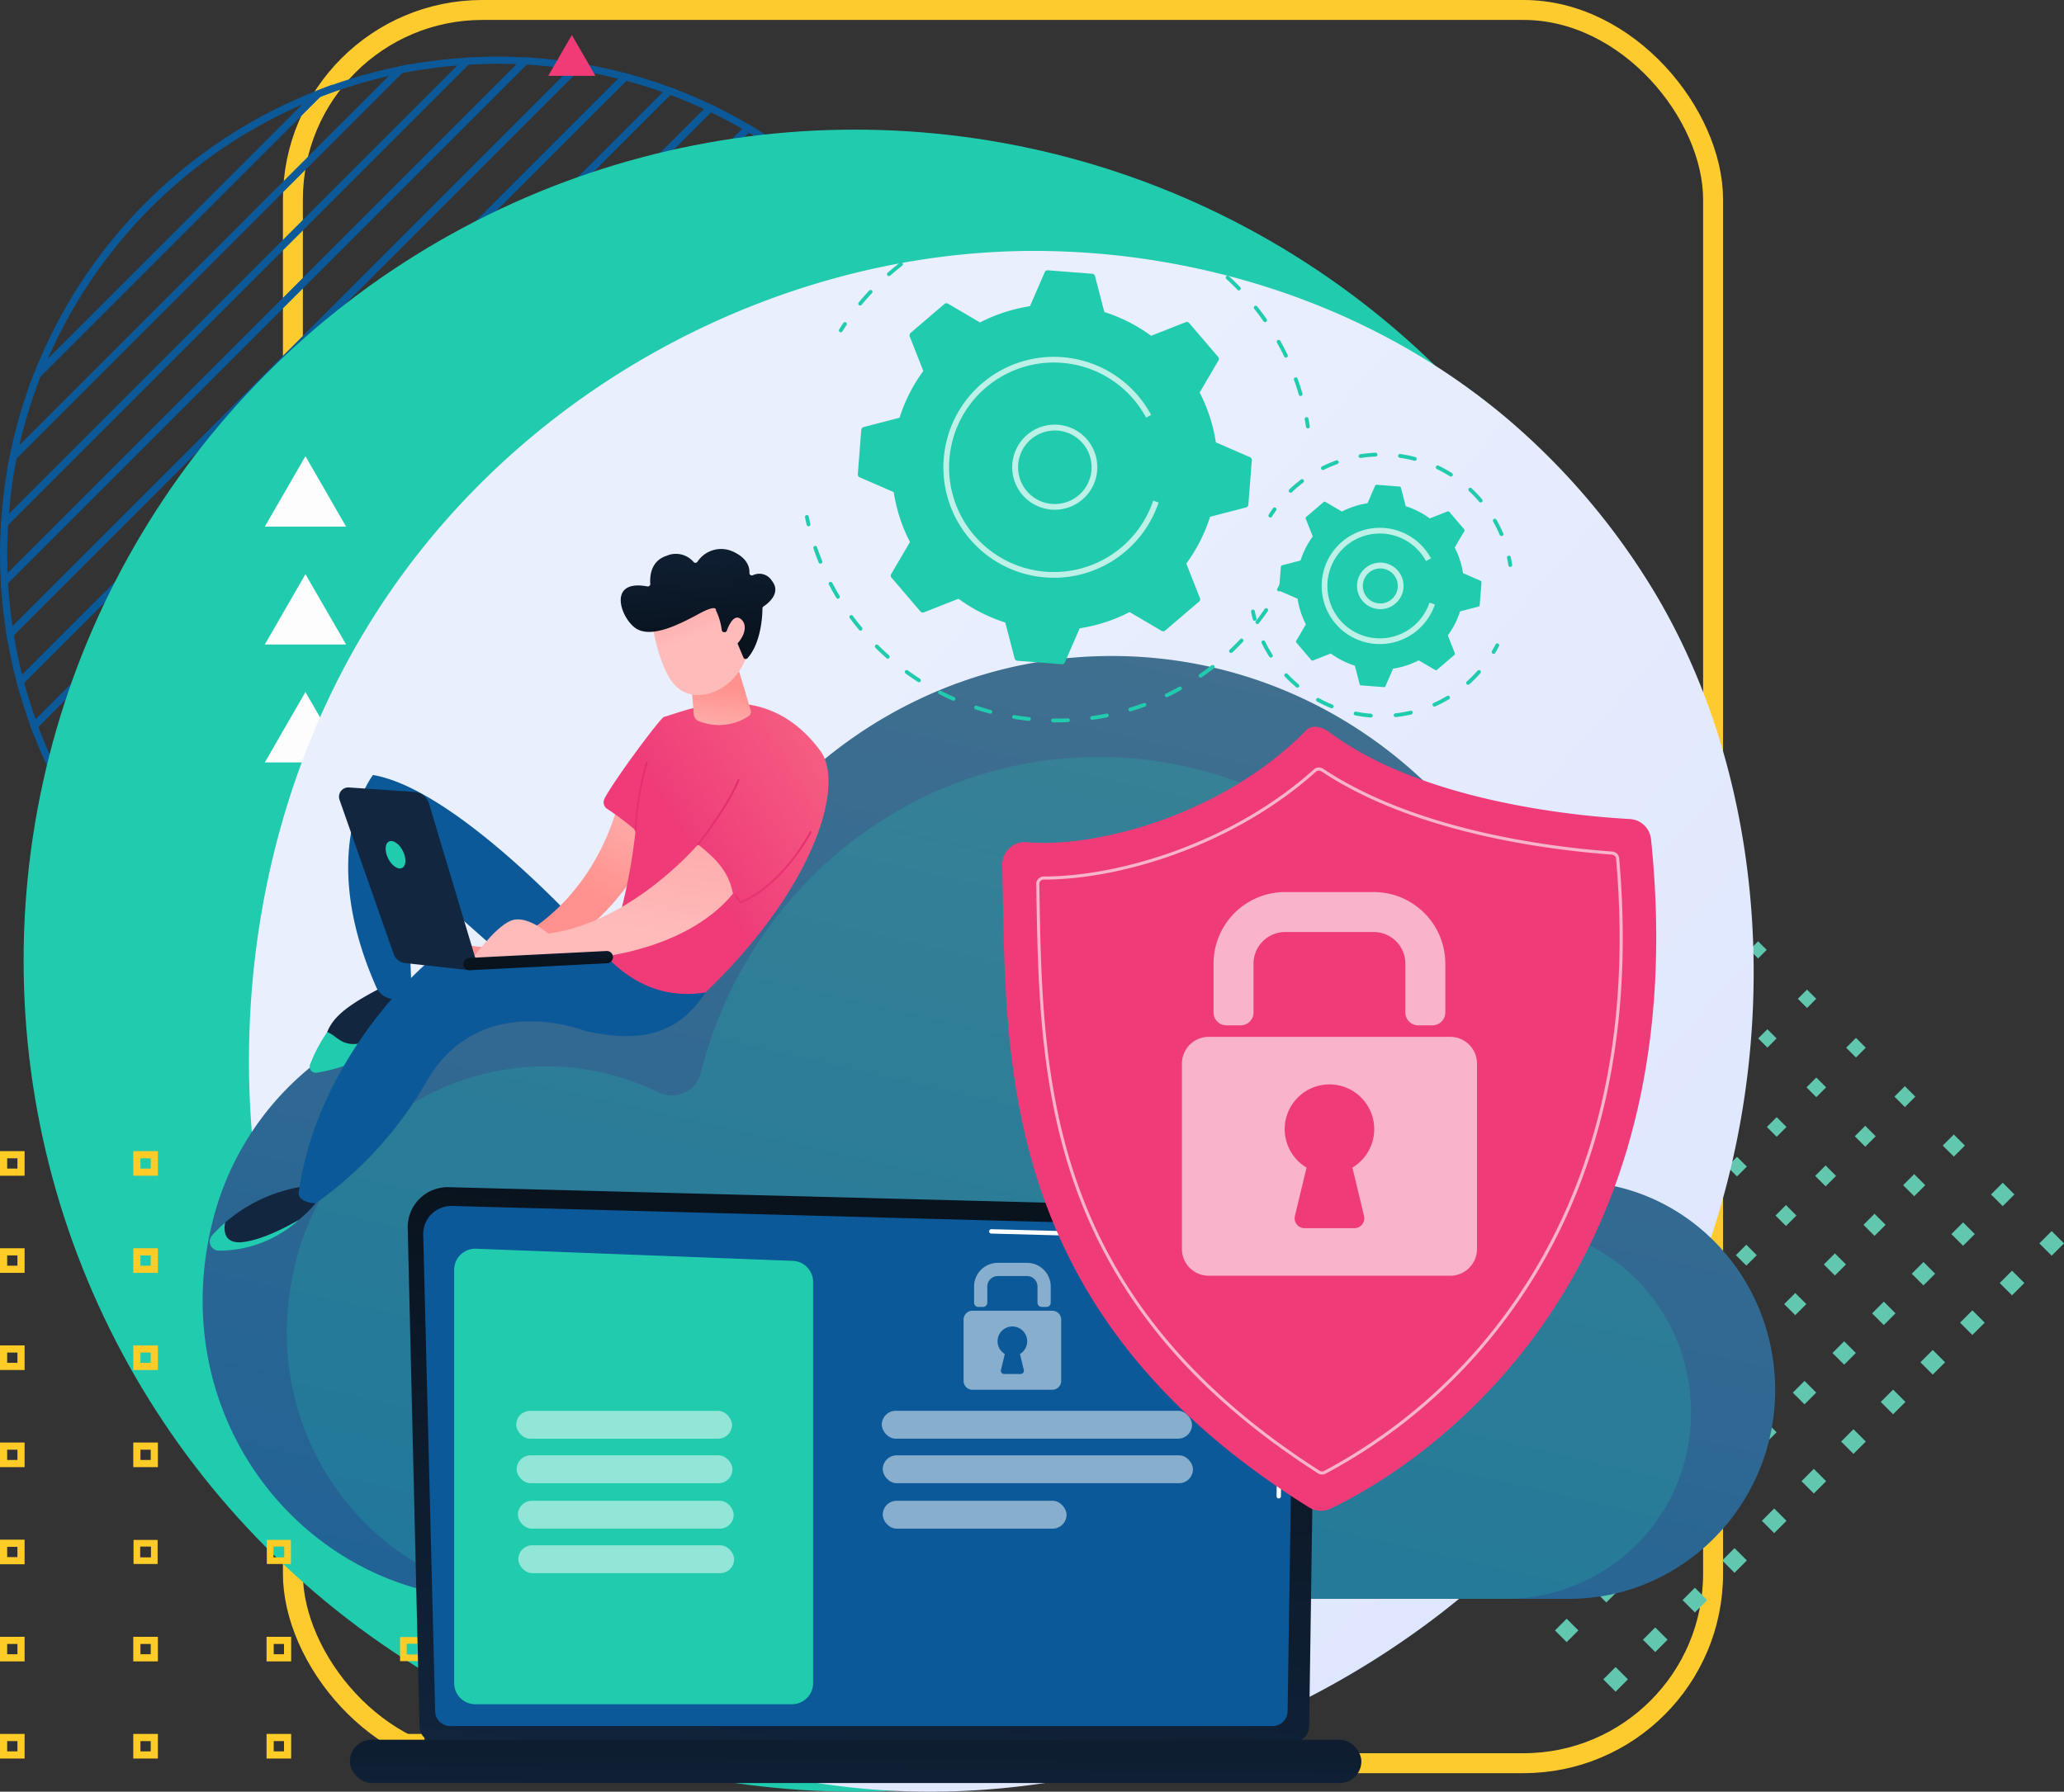 <svg xmlns="http://www.w3.org/2000/svg" xmlns:xlink="http://www.w3.org/1999/xlink" width="310.415" height="269.516" viewBox="0 0 310.415 269.516">
  <rect x="0" y="0" width="310.415" height="269.516" fill="#333333" stroke="none"/>
  <defs>
    <linearGradient id="linear-gradient" x1="1.089" y1="1.009" x2="0.334" y2="0.364" gradientUnits="objectBoundingBox">
      <stop offset="0" stop-color="#dae3fe"/>
      <stop offset="1" stop-color="#e9effd"/>
    </linearGradient>
    <linearGradient id="linear-gradient-2" x1="0.397" y1="-0.354" x2="-0.376" y2="1.649" gradientUnits="objectBoundingBox">
      <stop offset="0" stop-color="#47728e"/>
      <stop offset="1" stop-color="#0b5999"/>
    </linearGradient>
    <linearGradient id="linear-gradient-3" x1="-0.898" y1="0.932" x2="-0.675" y2="-0.163" gradientUnits="objectBoundingBox">
      <stop offset="0" stop-color="#12263f"/>
      <stop offset="1" stop-color="#09131e"/>
    </linearGradient>
    <linearGradient id="linear-gradient-4" x1="-0.284" y1="-1.658" x2="-1.176" y2="3.408" xlink:href="#linear-gradient-3"/>
    <linearGradient id="linear-gradient-5" x1="1.547" y1="-0.453" x2="1.146" y2="-0.125" gradientUnits="objectBoundingBox">
      <stop offset="0" stop-color="#ff928e"/>
      <stop offset="1" stop-color="#ef3c79"/>
    </linearGradient>
    <linearGradient id="linear-gradient-6" x1="5.381" y1="0.417" x2="6.04" y2="1.226" xlink:href="#linear-gradient-3"/>
    <linearGradient id="linear-gradient-7" x1="7.783" y1="0.26" x2="9.144" y2="1.995" xlink:href="#linear-gradient-3"/>
    <linearGradient id="linear-gradient-8" x1="1.61" y1="0.212" x2="1.158" y2="0.899" gradientUnits="objectBoundingBox">
      <stop offset="0" stop-color="#febbba"/>
      <stop offset="1" stop-color="#ff928e"/>
    </linearGradient>
    <linearGradient id="linear-gradient-9" x1="1.576" y1="-0.457" x2="0.358" y2="0.524" xlink:href="#linear-gradient-5"/>
    <linearGradient id="linear-gradient-10" x1="0.755" y1="0.791" x2="1.452" y2="-1.379" xlink:href="#linear-gradient-8"/>
    <linearGradient id="linear-gradient-11" x1="-2.192" y1="1.062" x2="-2.081" y2="0.1" xlink:href="#linear-gradient-8"/>
    <linearGradient id="linear-gradient-12" x1="-0.618" y1="0.82" x2="-0.929" y2="-0.114" xlink:href="#linear-gradient-8"/>
    <linearGradient id="linear-gradient-13" x1="-0.349" y1="-0.467" x2="-0.172" y2="0.954" xlink:href="#linear-gradient-3"/>
    <linearGradient id="linear-gradient-14" x1="-8.072" y1="2.058" x2="-9.545" y2="-0.895" xlink:href="#linear-gradient-8"/>
    <linearGradient id="linear-gradient-15" x1="3.36" y1="0.5" x2="4.36" y2="0.5" xlink:href="#linear-gradient-3"/>
    <linearGradient id="linear-gradient-16" x1="2.391" y1="-0.604" x2="1.651" y2="0.973" xlink:href="#linear-gradient-3"/>
    <linearGradient id="linear-gradient-17" x1="2.382" y1="-4.979" x2="-0.903" y2="4.529" gradientUnits="objectBoundingBox">
      <stop offset="0" stop-color="#d61d64"/>
      <stop offset="1" stop-color="#ef3c79"/>
    </linearGradient>
    <linearGradient id="linear-gradient-18" x1="1.098" y1="-5.386" x2="0.088" y2="4.552" xlink:href="#linear-gradient-17"/>
    <linearGradient id="linear-gradient-19" x1="0.87" y1="-5.586" x2="0.313" y2="3.494" xlink:href="#linear-gradient-17"/>
  </defs>
  <g id="Grupo_911074" data-name="Grupo 911074" transform="translate(-3627.194 16868.715)">
    <g id="Grupo_911061" data-name="Grupo 911061" transform="translate(3377.821 -24101.227)">
      <g id="Grupo_880390" data-name="Grupo 880390" transform="translate(249.912 7232.511)">
        <g id="Rectángulo_293058" data-name="Rectángulo 293058" transform="translate(42.012 0)" fill="none" stroke="#fecb2f" stroke-width="3">
          <rect width="216.588" height="266.73" rx="30" stroke="none"/>
          <rect x="1.5" y="1.5" width="213.588" height="263.73" rx="28.5" fill="none"/>
        </g>
        <g id="Grupo_2" data-name="Grupo 2" transform="translate(0 9.051)">
          <path id="Trazado_1" data-name="Trazado 1" d="M39.663-75.2-45.679,10.143q.593,3.661,1.533,7.194l91-91Q43.326-74.6,39.663-75.2Z" transform="translate(46.651 76.171)" fill="none" stroke="#0b5999" stroke-miterlimit="10" stroke-width="1.078"/>
          <path id="Trazado_2" data-name="Trazado 2" d="M47.808-72.715l-91,91q.9,3.381,2.1,6.632L54.44-70.619Q51.194-71.819,47.808-72.715Z" transform="translate(45.7 75.22)" fill="none" stroke="#0b5999" stroke-miterlimit="10" stroke-width="1.078"/>
          <path id="Trazado_3" data-name="Trazado 3" d="M85.766-48.491-18.971,56.246c1.327,1.577,2.712,3.1,4.165,4.564L90.33-44.326C88.869-45.778,87.343-47.164,85.766-48.491Z" transform="translate(36.431 65.951)" fill="none" stroke="#0b5999" stroke-miterlimit="10" stroke-width="1.078"/>
          <path id="Trazado_4" data-name="Trazado 4" d="M78.482-54.647-25.128,48.963q1.8,2.543,3.8,4.928L83.41-50.847Q81.031-52.85,78.482-54.647Z" transform="translate(38.787 68.306)" fill="none" stroke="#0b5999" stroke-miterlimit="10" stroke-width="1.078"/>
          <path id="Trazado_5" data-name="Trazado 5" d="M63.483-65.12-35.6,33.963c.928,1.948,1.947,3.844,3.035,5.694L69.176-62.085C67.326-63.173,65.431-64.192,63.483-65.12Z" transform="translate(42.794 72.314)" fill="none" stroke="#0b5999" stroke-miterlimit="10" stroke-width="1.078"/>
          <path id="Trazado_6" data-name="Trazado 6" d="M71.058-60.2-30.684,41.538q1.6,2.727,3.43,5.3L76.356-56.773Q73.784-58.6,71.058-60.2Z" transform="translate(40.913 70.432)" fill="none" stroke="#0b5999" stroke-miterlimit="10" stroke-width="1.078"/>
          <path id="Trazado_7" data-name="Trazado 7" d="M55.74-69.319-39.8,26.22q1.16,3.138,2.592,6.136L61.876-66.727Q58.878-68.154,55.74-69.319Z" transform="translate(44.401 73.921)" fill="none" stroke="#0b5999" stroke-miterlimit="10" stroke-width="1.078"/>
          <path id="Trazado_8" data-name="Trazado 8" d="M-38.97-26.345,3.174-68.489A74.553,74.553,0,0,0-38.97-26.345Z" transform="translate(44.083 73.603)" fill="none" stroke="#0b5999" stroke-miterlimit="10" stroke-width="1.078"/>
          <path id="Trazado_9" data-name="Trazado 9" d="M.91-70.753-41.233-28.609a73.7,73.7,0,0,0-3.652,12.38L13.291-74.4A73.722,73.722,0,0,0,.91-70.753Z" transform="translate(46.347 75.867)" fill="none" stroke="#0b5999" stroke-miterlimit="10" stroke-width="1.078"/>
          <path id="Trazado_10" data-name="Trazado 10" d="M31.259-76.583-47.064,1.739a74.535,74.535,0,0,0,.855,7.874L39.133-75.729A74.556,74.556,0,0,0,31.259-76.583Z" transform="translate(47.181 76.7)" fill="none" stroke="#0b5999" stroke-miterlimit="10" stroke-width="1.078"/>
          <path id="Trazado_11" data-name="Trazado 11" d="M27.095-76.773c-1.574,0-3.132.065-4.682.162l-69.5,69.5c-.1,1.55-.162,3.108-.162,4.682,0,1.373.043,2.736.117,4.091L31.187-76.656C29.832-76.729,28.468-76.773,27.095-76.773Z" transform="translate(47.253 76.773)" fill="none" stroke="#0b5999" stroke-miterlimit="10" stroke-width="1.078"/>
          <path id="Trazado_12" data-name="Trazado 12" d="M12.485-75.211-45.691-17.035a74.38,74.38,0,0,0-1.3,10.029l69.5-69.5A74.48,74.48,0,0,0,12.485-75.211Z" transform="translate(47.153 76.673)" fill="none" stroke="#0b5999" stroke-miterlimit="10" stroke-width="1.078"/>
          <path id="Trazado_13" data-name="Trazado 13" d="M138.718,23.422,52.941,109.2a74.421,74.421,0,0,0,7.824.9l78.858-78.857A74.377,74.377,0,0,0,138.718,23.422Z" transform="translate(8.913 38.432)" fill="none" stroke="#0b5999" stroke-miterlimit="10" stroke-width="1.078"/>
          <path id="Trazado_14" data-name="Trazado 14" d="M144.633,40.766c0-1.571-.065-3.125-.161-4.671L65.614,114.952c1.546.1,3.1.161,4.671.161,1.345,0,2.68-.04,4.007-.111l70.231-70.23C144.593,43.446,144.633,42.11,144.633,40.766Z" transform="translate(4.063 33.583)" fill="none" stroke="#0b5999" stroke-miterlimit="10" stroke-width="1.078"/>
          <path id="Trazado_15" data-name="Trazado 15" d="M149.9,50.152l-70.231,70.23a74.385,74.385,0,0,0,9.944-1.216L148.686,60.1A74.5,74.5,0,0,0,149.9,50.152Z" transform="translate(-1.316 28.204)" fill="none" stroke="#0b5999" stroke-miterlimit="10" stroke-width="1.078"/>
          <path id="Trazado_16" data-name="Trazado 16" d="M154.85,66.26,95.779,125.331a73.75,73.75,0,0,0,12.11-3.382L151.468,78.37A73.887,73.887,0,0,0,154.85,66.26Z" transform="translate(-7.48 22.04)" fill="none" stroke="#0b5999" stroke-miterlimit="10" stroke-width="1.078"/>
          <path id="Trazado_17" data-name="Trazado 17" d="M158.975,85.877,115.4,129.455A74.558,74.558,0,0,0,158.975,85.877Z" transform="translate(-14.987 14.533)" fill="none" stroke="#0b5999" stroke-miterlimit="10" stroke-width="1.078"/>
          <path id="Trazado_18" data-name="Trazado 18" d="M132.708,11.837,41.357,103.188q3.51.959,7.151,1.577l85.777-85.776Q133.669,15.35,132.708,11.837Z" transform="translate(13.345 42.865)" fill="none" stroke="#0b5999" stroke-miterlimit="10" stroke-width="1.078"/>
          <path id="Trazado_19" data-name="Trazado 19" d="M106.78-26.455,3.065,77.26c1.705,1.224,3.458,2.383,5.267,3.461l101.91-101.91C109.163-23,108-24.75,106.78-26.455Z" transform="translate(27.998 57.518)" fill="none" stroke="#0b5999" stroke-miterlimit="10" stroke-width="1.078"/>
          <path id="Trazado_20" data-name="Trazado 20" d="M99.913-34.388-4.869,70.394q2.366,2.015,4.9,3.831L103.744-29.491Q101.928-32.021,99.913-34.388Z" transform="translate(31.034 60.554)" fill="none" stroke="#0b5999" stroke-miterlimit="10" stroke-width="1.078"/>
          <path id="Trazado_21" data-name="Trazado 21" d="M126.486,1.157,30.676,96.966Q33.9,98.185,37.27,99.1L128.62,7.75Q127.7,4.388,126.486,1.157Z" transform="translate(17.433 46.952)" fill="none" stroke="#0b5999" stroke-miterlimit="10" stroke-width="1.078"/>
          <path id="Trazado_22" data-name="Trazado 22" d="M92.911-41.745-12.225,63.391c1.451,1.461,2.973,2.851,4.541,4.187L97.1-37.2C95.762-38.772,94.372-40.293,92.911-41.745Z" transform="translate(33.849 63.369)" fill="none" stroke="#0b5999" stroke-miterlimit="10" stroke-width="1.078"/>
          <path id="Trazado_23" data-name="Trazado 23" d="M120.081-8.746,20.773,90.561c1.988.963,4.031,1.829,6.113,2.615L122.7-2.633C121.91-4.715,121.044-6.758,120.081-8.746Z" transform="translate(21.222 50.742)" fill="none" stroke="#0b5999" stroke-miterlimit="10" stroke-width="1.078"/>
          <path id="Trazado_24" data-name="Trazado 24" d="M113.507-17.923,11.6,83.986c1.84,1.1,3.726,2.125,5.665,3.063L116.57-12.258C115.631-14.2,114.6-16.083,113.507-17.923Z" transform="translate(24.733 54.253)" fill="none" stroke="#0b5999" stroke-miterlimit="10" stroke-width="1.078"/>
        </g>
        <ellipse id="Elipse_4759" data-name="Elipse 4759" cx="125.008" cy="125.008" rx="125.008" ry="125.008" transform="translate(3.012 19.5)" fill="#21cbae"/>
        <g id="Grupo_91" data-name="Grupo 91" transform="translate(160.68 105.278)">
          <g id="Grupo_68" data-name="Grupo 68" transform="translate(65.582 0)">
            <g id="Grupo_67" data-name="Grupo 67" transform="translate(0)">
              <rect id="Rectángulo_193" data-name="Rectángulo 193" width="2.623" height="2.623" transform="translate(79.905 81.76) rotate(-44.999)" fill="#61c8af"/>
              <rect id="Rectángulo_194" data-name="Rectángulo 194" width="2.489" height="2.489" transform="translate(72.641 74.401) rotate(-45)" fill="#61c8af"/>
              <rect id="Rectángulo_195" data-name="Rectángulo 195" width="2.355" height="2.355" transform="translate(65.377 67.043) rotate(-45)" fill="#61c8af"/>
              <rect id="Rectángulo_196" data-name="Rectángulo 196" width="2.222" height="2.222" transform="matrix(0.707, -0.707, 0.707, 0.707, 58.113, 59.684)" fill="#61c8af"/>
              <rect id="Rectángulo_197" data-name="Rectángulo 197" width="2.088" height="2.088" transform="translate(50.849 52.326) rotate(-45)" fill="#61c8af"/>
              <rect id="Rectángulo_198" data-name="Rectángulo 198" width="1.955" height="1.955" transform="matrix(0.707, -0.707, 0.707, 0.707, 43.585, 44.967)" fill="#61c8af"/>
              <rect id="Rectángulo_199" data-name="Rectángulo 199" width="1.821" height="1.821" transform="translate(36.321 37.608) rotate(-45)" fill="#61c8af"/>
              <rect id="Rectángulo_200" data-name="Rectángulo 200" width="1.688" height="1.688" transform="translate(29.057 30.25) rotate(-45.001)" fill="#61c8af"/>
              <rect id="Rectángulo_201" data-name="Rectángulo 201" width="1.554" height="1.554" transform="translate(21.792 22.891) rotate(-45)" fill="#61c8af"/>
              <rect id="Rectángulo_202" data-name="Rectángulo 202" width="1.421" height="1.421" transform="matrix(0.707, -0.707, 0.707, 0.707, 14.528, 15.533)" fill="#61c8af"/>
              <rect id="Rectángulo_203" data-name="Rectángulo 203" width="1.287" height="1.287" transform="translate(7.264 8.174) rotate(-45)" fill="#61c8af"/>
              <rect id="Rectángulo_204" data-name="Rectángulo 204" width="1.154" height="1.154" transform="matrix(0.707, -0.707, 0.707, 0.707, 0, 0.816)" fill="#61c8af"/>
            </g>
          </g>
          <g id="Grupo_70" data-name="Grupo 70" transform="translate(59.62 5.962)">
            <g id="Grupo_69" data-name="Grupo 69" transform="translate(0 0)">
              <rect id="Rectángulo_205" data-name="Rectángulo 205" width="2.623" height="2.623" transform="translate(79.905 81.76) rotate(-44.999)" fill="#61c8af"/>
              <rect id="Rectángulo_206" data-name="Rectángulo 206" width="2.489" height="2.489" transform="translate(72.641 74.401) rotate(-45)" fill="#61c8af"/>
              <rect id="Rectángulo_207" data-name="Rectángulo 207" width="2.355" height="2.355" transform="translate(65.377 67.043) rotate(-44.999)" fill="#61c8af"/>
              <rect id="Rectángulo_208" data-name="Rectángulo 208" width="2.222" height="2.222" transform="translate(58.113 59.684) rotate(-45)" fill="#61c8af"/>
              <rect id="Rectángulo_209" data-name="Rectángulo 209" width="2.088" height="2.088" transform="translate(50.849 52.326) rotate(-45)" fill="#61c8af"/>
              <rect id="Rectángulo_210" data-name="Rectángulo 210" width="1.955" height="1.955" transform="translate(43.585 44.967) rotate(-45)" fill="#61c8af"/>
              <rect id="Rectángulo_211" data-name="Rectángulo 211" width="1.821" height="1.821" transform="translate(36.321 37.609) rotate(-45)" fill="#61c8af"/>
              <rect id="Rectángulo_212" data-name="Rectángulo 212" width="1.688" height="1.688" transform="translate(29.057 30.25) rotate(-45)" fill="#61c8af"/>
              <rect id="Rectángulo_213" data-name="Rectángulo 213" width="1.554" height="1.554" transform="translate(21.792 22.891) rotate(-45)" fill="#61c8af"/>
              <rect id="Rectángulo_214" data-name="Rectángulo 214" width="1.421" height="1.421" transform="translate(14.528 15.533) rotate(-45)" fill="#61c8af"/>
              <rect id="Rectángulo_215" data-name="Rectángulo 215" width="1.287" height="1.287" transform="translate(7.264 8.174) rotate(-45)" fill="#61c8af"/>
              <rect id="Rectángulo_216" data-name="Rectángulo 216" width="1.154" height="1.154" transform="matrix(0.707, -0.707, 0.707, 0.707, 0, 0.816)" fill="#61c8af"/>
            </g>
          </g>
          <g id="Grupo_72" data-name="Grupo 72" transform="translate(53.658 11.924)">
            <g id="Grupo_71" data-name="Grupo 71" transform="translate(0 0)">
              <rect id="Rectángulo_217" data-name="Rectángulo 217" width="2.623" height="2.623" transform="translate(79.905 81.76) rotate(-44.999)" fill="#61c8af"/>
              <rect id="Rectángulo_218" data-name="Rectángulo 218" width="2.489" height="2.489" transform="translate(72.641 74.401) rotate(-44.999)" fill="#61c8af"/>
              <rect id="Rectángulo_219" data-name="Rectángulo 219" width="2.355" height="2.355" transform="translate(65.377 67.043) rotate(-44.999)" fill="#61c8af"/>
              <rect id="Rectángulo_220" data-name="Rectángulo 220" width="2.222" height="2.222" transform="matrix(0.707, -0.707, 0.707, 0.707, 58.113, 59.684)" fill="#61c8af"/>
              <rect id="Rectángulo_221" data-name="Rectángulo 221" width="2.088" height="2.088" transform="translate(50.849 52.326) rotate(-44.999)" fill="#61c8af"/>
              <rect id="Rectángulo_222" data-name="Rectángulo 222" width="1.955" height="1.955" transform="matrix(0.707, -0.707, 0.707, 0.707, 43.585, 44.967)" fill="#61c8af"/>
              <rect id="Rectángulo_223" data-name="Rectángulo 223" width="1.821" height="1.821" transform="matrix(0.707, -0.707, 0.707, 0.707, 36.321, 37.608)" fill="#61c8af"/>
              <rect id="Rectángulo_224" data-name="Rectángulo 224" width="1.688" height="1.688" transform="translate(29.057 30.25) rotate(-44.999)" fill="#61c8af"/>
              <rect id="Rectángulo_225" data-name="Rectángulo 225" width="1.554" height="1.554" transform="translate(21.792 22.891) rotate(-45)" fill="#61c8af"/>
              <rect id="Rectángulo_226" data-name="Rectángulo 226" width="1.421" height="1.421" transform="translate(14.528 15.533) rotate(-44.998)" fill="#61c8af"/>
              <rect id="Rectángulo_227" data-name="Rectángulo 227" width="1.287" height="1.287" transform="translate(7.264 8.174) rotate(-45)" fill="#61c8af"/>
              <rect id="Rectángulo_228" data-name="Rectángulo 228" width="1.154" height="1.154" transform="matrix(0.707, -0.707, 0.707, 0.707, 0, 0.816)" fill="#61c8af"/>
            </g>
          </g>
          <g id="Grupo_74" data-name="Grupo 74" transform="translate(47.696 17.886)">
            <g id="Grupo_73" data-name="Grupo 73" transform="translate(0 0)">
              <rect id="Rectángulo_229" data-name="Rectángulo 229" width="2.623" height="2.623" transform="translate(79.905 81.76) rotate(-45.001)" fill="#61c8af"/>
              <rect id="Rectángulo_230" data-name="Rectángulo 230" width="2.489" height="2.489" transform="translate(72.641 74.401) rotate(-45.001)" fill="#61c8af"/>
              <rect id="Rectángulo_231" data-name="Rectángulo 231" width="2.355" height="2.355" transform="translate(65.377 67.043) rotate(-45)" fill="#61c8af"/>
              <rect id="Rectángulo_232" data-name="Rectángulo 232" width="2.222" height="2.222" transform="matrix(0.707, -0.707, 0.707, 0.707, 58.113, 59.684)" fill="#61c8af"/>
              <rect id="Rectángulo_233" data-name="Rectángulo 233" width="2.088" height="2.088" transform="translate(50.849 52.326) rotate(-45)" fill="#61c8af"/>
              <rect id="Rectángulo_234" data-name="Rectángulo 234" width="1.955" height="1.955" transform="matrix(0.707, -0.707, 0.707, 0.707, 43.585, 44.967)" fill="#61c8af"/>
              <rect id="Rectángulo_235" data-name="Rectángulo 235" width="1.821" height="1.821" transform="translate(36.321 37.608) rotate(-45)" fill="#61c8af"/>
              <rect id="Rectángulo_236" data-name="Rectángulo 236" width="1.688" height="1.688" transform="translate(29.056 30.25) rotate(-45.001)" fill="#61c8af"/>
              <rect id="Rectángulo_237" data-name="Rectángulo 237" width="1.554" height="1.554" transform="translate(21.792 22.891) rotate(-45)" fill="#61c8af"/>
              <rect id="Rectángulo_238" data-name="Rectángulo 238" width="1.421" height="1.421" transform="translate(14.528 15.533) rotate(-45)" fill="#61c8af"/>
              <rect id="Rectángulo_239" data-name="Rectángulo 239" width="1.287" height="1.287" transform="translate(7.264 8.174) rotate(-45)" fill="#61c8af"/>
              <rect id="Rectángulo_240" data-name="Rectángulo 240" width="1.154" height="1.154" transform="translate(0 0.816) rotate(-44.998)" fill="#61c8af"/>
            </g>
          </g>
          <g id="Grupo_76" data-name="Grupo 76" transform="translate(41.734 23.848)">
            <g id="Grupo_75" data-name="Grupo 75" transform="translate(0 0)">
              <rect id="Rectángulo_241" data-name="Rectángulo 241" width="2.623" height="2.623" transform="translate(79.905 81.76) rotate(-45.001)" fill="#61c8af"/>
              <rect id="Rectángulo_242" data-name="Rectángulo 242" width="2.489" height="2.489" transform="translate(72.641 74.401) rotate(-45.001)" fill="#61c8af"/>
              <rect id="Rectángulo_243" data-name="Rectángulo 243" width="2.355" height="2.355" transform="translate(65.377 67.043) rotate(-45)" fill="#61c8af"/>
              <rect id="Rectángulo_244" data-name="Rectángulo 244" width="2.222" height="2.222" transform="matrix(0.707, -0.707, 0.707, 0.707, 58.113, 59.684)" fill="#61c8af"/>
              <rect id="Rectángulo_245" data-name="Rectángulo 245" width="2.088" height="2.088" transform="translate(50.849 52.326) rotate(-45)" fill="#61c8af"/>
              <rect id="Rectángulo_246" data-name="Rectángulo 246" width="1.955" height="1.955" transform="translate(43.585 44.967) rotate(-45.001)" fill="#61c8af"/>
              <rect id="Rectángulo_247" data-name="Rectángulo 247" width="1.821" height="1.821" transform="translate(36.321 37.608) rotate(-45)" fill="#61c8af"/>
              <rect id="Rectángulo_248" data-name="Rectángulo 248" width="1.688" height="1.688" transform="translate(29.057 30.25) rotate(-45.001)" fill="#61c8af"/>
              <rect id="Rectángulo_249" data-name="Rectángulo 249" width="1.554" height="1.554" transform="translate(21.792 22.891) rotate(-45)" fill="#61c8af"/>
              <rect id="Rectángulo_250" data-name="Rectángulo 250" width="1.421" height="1.421" transform="matrix(0.707, -0.707, 0.707, 0.707, 14.528, 15.533)" fill="#61c8af"/>
              <rect id="Rectángulo_251" data-name="Rectángulo 251" width="1.287" height="1.287" transform="translate(7.264 8.174) rotate(-45)" fill="#61c8af"/>
              <rect id="Rectángulo_252" data-name="Rectángulo 252" width="1.154" height="1.154" transform="matrix(0.707, -0.707, 0.707, 0.707, 0, 0.816)" fill="#61c8af"/>
            </g>
          </g>
          <g id="Grupo_78" data-name="Grupo 78" transform="translate(35.772 29.81)">
            <g id="Grupo_77" data-name="Grupo 77" transform="translate(0 0)">
              <rect id="Rectángulo_253" data-name="Rectángulo 253" width="2.623" height="2.623" transform="translate(79.905 81.76) rotate(-45)" fill="#61c8af"/>
              <rect id="Rectángulo_254" data-name="Rectángulo 254" width="2.489" height="2.489" transform="translate(72.641 74.401) rotate(-45)" fill="#61c8af"/>
              <rect id="Rectángulo_255" data-name="Rectángulo 255" width="2.355" height="2.355" transform="translate(65.377 67.043) rotate(-45.001)" fill="#61c8af"/>
              <rect id="Rectángulo_256" data-name="Rectángulo 256" width="2.222" height="2.222" transform="matrix(0.707, -0.707, 0.707, 0.707, 58.113, 59.684)" fill="#61c8af"/>
              <rect id="Rectángulo_257" data-name="Rectángulo 257" width="2.088" height="2.088" transform="matrix(0.707, -0.707, 0.707, 0.707, 50.849, 52.326)" fill="#61c8af"/>
              <rect id="Rectángulo_258" data-name="Rectángulo 258" width="1.955" height="1.955" transform="matrix(0.707, -0.707, 0.707, 0.707, 43.585, 44.967)" fill="#61c8af"/>
              <rect id="Rectángulo_259" data-name="Rectángulo 259" width="1.821" height="1.821" transform="translate(36.321 37.608) rotate(-45)" fill="#61c8af"/>
              <rect id="Rectángulo_260" data-name="Rectángulo 260" width="1.688" height="1.688" transform="translate(29.057 30.25) rotate(-45.001)" fill="#61c8af"/>
              <rect id="Rectángulo_261" data-name="Rectángulo 261" width="1.554" height="1.554" transform="translate(21.792 22.891) rotate(-45)" fill="#61c8af"/>
              <rect id="Rectángulo_262" data-name="Rectángulo 262" width="1.421" height="1.421" transform="matrix(0.707, -0.707, 0.707, 0.707, 14.528, 15.533)" fill="#61c8af"/>
              <rect id="Rectángulo_263" data-name="Rectángulo 263" width="1.287" height="1.287" transform="translate(7.264 8.174) rotate(-45)" fill="#61c8af"/>
              <rect id="Rectángulo_264" data-name="Rectángulo 264" width="1.154" height="1.154" transform="matrix(0.707, -0.707, 0.707, 0.707, 0, 0.816)" fill="#61c8af"/>
            </g>
          </g>
          <g id="Grupo_80" data-name="Grupo 80" transform="translate(29.81 35.772)">
            <g id="Grupo_79" data-name="Grupo 79" transform="translate(0 0)">
              <rect id="Rectángulo_265" data-name="Rectángulo 265" width="2.623" height="2.623" transform="translate(79.905 81.76) rotate(-44.999)" fill="#61c8af"/>
              <rect id="Rectángulo_266" data-name="Rectángulo 266" width="2.489" height="2.489" transform="translate(72.641 74.401) rotate(-45)" fill="#61c8af"/>
              <rect id="Rectángulo_267" data-name="Rectángulo 267" width="2.355" height="2.355" transform="translate(65.377 67.043) rotate(-44.999)" fill="#61c8af"/>
              <rect id="Rectángulo_268" data-name="Rectángulo 268" width="2.222" height="2.222" transform="translate(58.113 59.684) rotate(-45)" fill="#61c8af"/>
              <rect id="Rectángulo_269" data-name="Rectángulo 269" width="2.088" height="2.088" transform="translate(50.849 52.326) rotate(-44.999)" fill="#61c8af"/>
              <rect id="Rectángulo_270" data-name="Rectángulo 270" width="1.955" height="1.955" transform="matrix(0.707, -0.707, 0.707, 0.707, 43.585, 44.967)" fill="#61c8af"/>
              <rect id="Rectángulo_271" data-name="Rectángulo 271" width="1.821" height="1.821" transform="matrix(0.707, -0.707, 0.707, 0.707, 36.321, 37.608)" fill="#61c8af"/>
              <rect id="Rectángulo_272" data-name="Rectángulo 272" width="1.688" height="1.688" transform="translate(29.056 30.25) rotate(-45.001)" fill="#61c8af"/>
              <rect id="Rectángulo_273" data-name="Rectángulo 273" width="1.554" height="1.554" transform="translate(21.792 22.891) rotate(-45)" fill="#61c8af"/>
              <rect id="Rectángulo_274" data-name="Rectángulo 274" width="1.421" height="1.421" transform="translate(14.528 15.533) rotate(-45.002)" fill="#61c8af"/>
              <rect id="Rectángulo_275" data-name="Rectángulo 275" width="1.287" height="1.287" transform="translate(7.264 8.174) rotate(-45)" fill="#61c8af"/>
              <rect id="Rectángulo_276" data-name="Rectángulo 276" width="1.154" height="1.154" transform="matrix(0.707, -0.707, 0.707, 0.707, 0, 0.816)" fill="#61c8af"/>
            </g>
          </g>
          <g id="Grupo_82" data-name="Grupo 82" transform="translate(23.848 41.734)">
            <g id="Grupo_81" data-name="Grupo 81" transform="translate(0 0)">
              <rect id="Rectángulo_277" data-name="Rectángulo 277" width="2.623" height="2.623" transform="translate(79.905 81.76) rotate(-44.999)" fill="#61c8af"/>
              <rect id="Rectángulo_278" data-name="Rectángulo 278" width="2.489" height="2.489" transform="translate(72.641 74.401) rotate(-45)" fill="#61c8af"/>
              <rect id="Rectángulo_279" data-name="Rectángulo 279" width="2.355" height="2.355" transform="translate(65.377 67.043) rotate(-44.999)" fill="#61c8af"/>
              <rect id="Rectángulo_280" data-name="Rectángulo 280" width="2.222" height="2.222" transform="translate(58.113 59.684) rotate(-45)" fill="#61c8af"/>
              <rect id="Rectángulo_281" data-name="Rectángulo 281" width="2.088" height="2.088" transform="translate(50.849 52.326) rotate(-44.999)" fill="#61c8af"/>
              <rect id="Rectángulo_282" data-name="Rectángulo 282" width="1.955" height="1.955" transform="translate(43.585 44.967) rotate(-45)" fill="#61c8af"/>
              <rect id="Rectángulo_283" data-name="Rectángulo 283" width="1.821" height="1.821" transform="matrix(0.707, -0.707, 0.707, 0.707, 36.321, 37.608)" fill="#61c8af"/>
              <rect id="Rectángulo_284" data-name="Rectángulo 284" width="1.688" height="1.688" transform="translate(29.057 30.25) rotate(-45)" fill="#61c8af"/>
              <rect id="Rectángulo_285" data-name="Rectángulo 285" width="1.554" height="1.554" transform="translate(21.792 22.891) rotate(-45)" fill="#61c8af"/>
              <rect id="Rectángulo_286" data-name="Rectángulo 286" width="1.421" height="1.421" transform="translate(14.528 15.533) rotate(-45)" fill="#61c8af"/>
              <rect id="Rectángulo_287" data-name="Rectángulo 287" width="1.287" height="1.287" transform="translate(7.264 8.174) rotate(-45)" fill="#61c8af"/>
              <rect id="Rectángulo_288" data-name="Rectángulo 288" width="1.154" height="1.154" transform="matrix(0.707, -0.707, 0.707, 0.707, 0, 0.816)" fill="#61c8af"/>
            </g>
          </g>
          <g id="Grupo_84" data-name="Grupo 84" transform="translate(17.886 47.696)">
            <g id="Grupo_83" data-name="Grupo 83" transform="translate(0 0)">
              <rect id="Rectángulo_289" data-name="Rectángulo 289" width="2.623" height="2.623" transform="translate(79.905 81.76) rotate(-44.999)" fill="#61c8af"/>
              <rect id="Rectángulo_290" data-name="Rectángulo 290" width="2.489" height="2.489" transform="translate(72.641 74.401) rotate(-44.999)" fill="#61c8af"/>
              <rect id="Rectángulo_291" data-name="Rectángulo 291" width="2.355" height="2.355" transform="translate(65.377 67.043) rotate(-44.999)" fill="#61c8af"/>
              <rect id="Rectángulo_292" data-name="Rectángulo 292" width="2.222" height="2.222" transform="matrix(0.707, -0.707, 0.707, 0.707, 58.113, 59.684)" fill="#61c8af"/>
              <rect id="Rectángulo_293" data-name="Rectángulo 293" width="2.088" height="2.088" transform="translate(50.849 52.326) rotate(-44.999)" fill="#61c8af"/>
              <rect id="Rectángulo_294" data-name="Rectángulo 294" width="1.955" height="1.955" transform="matrix(0.707, -0.707, 0.707, 0.707, 43.585, 44.967)" fill="#61c8af"/>
              <rect id="Rectángulo_295" data-name="Rectángulo 295" width="1.821" height="1.821" transform="matrix(0.707, -0.707, 0.707, 0.707, 36.321, 37.608)" fill="#61c8af"/>
              <rect id="Rectángulo_296" data-name="Rectángulo 296" width="1.688" height="1.688" transform="translate(29.057 30.25) rotate(-44.999)" fill="#61c8af"/>
              <rect id="Rectángulo_297" data-name="Rectángulo 297" width="1.554" height="1.554" transform="matrix(0.707, -0.707, 0.707, 0.707, 21.792, 22.891)" fill="#61c8af"/>
              <rect id="Rectángulo_298" data-name="Rectángulo 298" width="1.421" height="1.421" transform="translate(14.528 15.533) rotate(-44.998)" fill="#61c8af"/>
              <rect id="Rectángulo_299" data-name="Rectángulo 299" width="1.287" height="1.287" transform="translate(7.264 8.174) rotate(-44.998)" fill="#61c8af"/>
              <rect id="Rectángulo_300" data-name="Rectángulo 300" width="1.154" height="1.154" transform="translate(0 0.816) rotate(-44.998)" fill="#61c8af"/>
            </g>
          </g>
          <g id="Grupo_86" data-name="Grupo 86" transform="translate(11.924 53.658)">
            <g id="Grupo_85" data-name="Grupo 85" transform="translate(0 0)">
              <rect id="Rectángulo_301" data-name="Rectángulo 301" width="2.623" height="2.623" transform="matrix(0.707, -0.707, 0.707, 0.707, 79.905, 81.76)" fill="#61c8af"/>
              <rect id="Rectángulo_302" data-name="Rectángulo 302" width="2.489" height="2.489" transform="translate(72.641 74.401) rotate(-45.001)" fill="#61c8af"/>
              <rect id="Rectángulo_303" data-name="Rectángulo 303" width="2.355" height="2.355" transform="translate(65.377 67.043) rotate(-45.001)" fill="#61c8af"/>
              <rect id="Rectángulo_304" data-name="Rectángulo 304" width="2.222" height="2.222" transform="matrix(0.707, -0.707, 0.707, 0.707, 58.113, 59.684)" fill="#61c8af"/>
              <rect id="Rectángulo_305" data-name="Rectángulo 305" width="2.088" height="2.088" transform="translate(50.849 52.326) rotate(-45)" fill="#61c8af"/>
              <rect id="Rectángulo_306" data-name="Rectángulo 306" width="1.955" height="1.955" transform="translate(43.585 44.967) rotate(-45.001)" fill="#61c8af"/>
              <rect id="Rectángulo_307" data-name="Rectángulo 307" width="1.821" height="1.821" transform="translate(36.321 37.609) rotate(-45)" fill="#61c8af"/>
              <rect id="Rectángulo_308" data-name="Rectángulo 308" width="1.688" height="1.688" transform="translate(29.057 30.25) rotate(-45.001)" fill="#61c8af"/>
              <rect id="Rectángulo_309" data-name="Rectángulo 309" width="1.554" height="1.554" transform="translate(21.792 22.891) rotate(-45)" fill="#61c8af"/>
              <rect id="Rectángulo_310" data-name="Rectángulo 310" width="1.421" height="1.421" transform="translate(14.528 15.533) rotate(-45)" fill="#61c8af"/>
              <rect id="Rectángulo_311" data-name="Rectángulo 311" width="1.287" height="1.287" transform="translate(7.264 8.174) rotate(-45)" fill="#61c8af"/>
              <rect id="Rectángulo_312" data-name="Rectángulo 312" width="1.154" height="1.154" transform="translate(0 0.816) rotate(-45)" fill="#61c8af"/>
            </g>
          </g>
          <g id="Grupo_88" data-name="Grupo 88" transform="translate(5.962 59.62)">
            <g id="Grupo_87" data-name="Grupo 87" transform="translate(0 0)">
              <rect id="Rectángulo_313" data-name="Rectángulo 313" width="2.623" height="2.623" transform="translate(79.905 81.76) rotate(-45)" fill="#61c8af"/>
              <rect id="Rectángulo_314" data-name="Rectángulo 314" width="2.489" height="2.489" transform="translate(72.641 74.401) rotate(-45)" fill="#61c8af"/>
              <rect id="Rectángulo_315" data-name="Rectángulo 315" width="2.355" height="2.355" transform="translate(65.377 67.043) rotate(-45)" fill="#61c8af"/>
              <rect id="Rectángulo_316" data-name="Rectángulo 316" width="2.222" height="2.222" transform="matrix(0.707, -0.707, 0.707, 0.707, 58.113, 59.684)" fill="#61c8af"/>
              <rect id="Rectángulo_317" data-name="Rectángulo 317" width="2.088" height="2.088" transform="translate(50.849 52.326) rotate(-45.001)" fill="#61c8af"/>
              <rect id="Rectángulo_318" data-name="Rectángulo 318" width="1.955" height="1.955" transform="matrix(0.707, -0.707, 0.707, 0.707, 43.585, 44.967)" fill="#61c8af"/>
              <rect id="Rectángulo_319" data-name="Rectángulo 319" width="1.821" height="1.821" transform="translate(36.321 37.609) rotate(-45)" fill="#61c8af"/>
              <rect id="Rectángulo_320" data-name="Rectángulo 320" width="1.688" height="1.688" transform="translate(29.056 30.25) rotate(-45.001)" fill="#61c8af"/>
              <rect id="Rectángulo_321" data-name="Rectángulo 321" width="1.554" height="1.554" transform="translate(21.792 22.891) rotate(-45)" fill="#61c8af"/>
              <rect id="Rectángulo_322" data-name="Rectángulo 322" width="1.421" height="1.421" transform="matrix(0.707, -0.707, 0.707, 0.707, 14.528, 15.533)" fill="#61c8af"/>
              <rect id="Rectángulo_323" data-name="Rectángulo 323" width="1.287" height="1.287" transform="translate(7.264 8.174) rotate(-45)" fill="#61c8af"/>
              <rect id="Rectángulo_324" data-name="Rectángulo 324" width="1.154" height="1.154" transform="matrix(0.707, -0.707, 0.707, 0.707, 0, 0.816)" fill="#61c8af"/>
            </g>
          </g>
          <g id="Grupo_90" data-name="Grupo 90" transform="translate(0 65.582)">
            <g id="Grupo_89" data-name="Grupo 89" transform="translate(0 0)">
              <rect id="Rectángulo_325" data-name="Rectángulo 325" width="2.623" height="2.623" transform="translate(79.905 81.76) rotate(-45)" fill="#61c8af"/>
              <rect id="Rectángulo_326" data-name="Rectángulo 326" width="2.489" height="2.489" transform="translate(72.641 74.401) rotate(-45)" fill="#61c8af"/>
              <rect id="Rectángulo_327" data-name="Rectángulo 327" width="2.355" height="2.355" transform="translate(65.377 67.043) rotate(-45)" fill="#61c8af"/>
              <rect id="Rectángulo_328" data-name="Rectángulo 328" width="2.222" height="2.222" transform="translate(58.113 59.684) rotate(-45)" fill="#61c8af"/>
              <rect id="Rectángulo_329" data-name="Rectángulo 329" width="2.088" height="2.088" transform="translate(50.849 52.326) rotate(-45)" fill="#61c8af"/>
              <rect id="Rectángulo_330" data-name="Rectángulo 330" width="1.955" height="1.955" transform="translate(43.585 44.967) rotate(-45)" fill="#61c8af"/>
              <rect id="Rectángulo_331" data-name="Rectángulo 331" width="1.821" height="1.821" transform="matrix(0.707, -0.707, 0.707, 0.707, 36.321, 37.608)" fill="#61c8af"/>
              <rect id="Rectángulo_332" data-name="Rectángulo 332" width="1.688" height="1.688" transform="translate(29.057 30.25) rotate(-45.001)" fill="#61c8af"/>
              <rect id="Rectángulo_333" data-name="Rectángulo 333" width="1.554" height="1.554" transform="translate(21.792 22.891) rotate(-45.002)" fill="#61c8af"/>
              <rect id="Rectángulo_334" data-name="Rectángulo 334" width="1.421" height="1.421" transform="translate(14.528 15.533) rotate(-45.002)" fill="#61c8af"/>
              <rect id="Rectángulo_335" data-name="Rectángulo 335" width="1.287" height="1.287" transform="matrix(0.707, -0.707, 0.707, 0.707, 7.264, 8.174)" fill="#61c8af"/>
              <rect id="Rectángulo_336" data-name="Rectángulo 336" width="1.154" height="1.154" transform="matrix(0.707, -0.707, 0.707, 0.707, 0, 0.816)" fill="#61c8af"/>
            </g>
          </g>
        </g>
        <g id="Grupo_875935" data-name="Grupo 875935" transform="translate(0 173.701)">
          <g id="Grupo_4" data-name="Grupo 4">
            <rect id="Rectángulo_4" data-name="Rectángulo 4" width="2.623" height="2.623" fill="none" stroke="#fecb27" stroke-miterlimit="10" stroke-width="1.078"/>
            <rect id="Rectángulo_5" data-name="Rectángulo 5" width="2.623" height="2.623" transform="translate(20.044)" fill="none" stroke="#fecb27" stroke-miterlimit="10" stroke-width="1.078"/>
            <rect id="Rectángulo_6" data-name="Rectángulo 6" width="2.623" height="2.623" transform="translate(40.088)" fill="none" stroke="#fecb27" stroke-miterlimit="10" stroke-width="1.078"/>
            <rect id="Rectángulo_7" data-name="Rectángulo 7" width="2.623" height="2.623" transform="translate(60.131)" fill="none" stroke="#fecb27" stroke-miterlimit="10" stroke-width="1.078"/>
            <rect id="Rectángulo_8" data-name="Rectángulo 8" width="2.623" height="2.623" transform="translate(80.175)" fill="none" stroke="#fecb27" stroke-miterlimit="10" stroke-width="1.078"/>
            <rect id="Rectángulo_9" data-name="Rectángulo 9" width="2.623" height="2.623" transform="translate(100.219)" fill="none" stroke="#fecb27" stroke-miterlimit="10" stroke-width="1.078"/>
          </g>
          <g id="Grupo_5" data-name="Grupo 5" transform="translate(0 14.611)">
            <rect id="Rectángulo_10" data-name="Rectángulo 10" width="2.623" height="2.623" fill="none" stroke="#fecb27" stroke-miterlimit="10" stroke-width="1.078"/>
            <rect id="Rectángulo_11" data-name="Rectángulo 11" width="2.623" height="2.623" transform="translate(20.044)" fill="none" stroke="#fecb27" stroke-miterlimit="10" stroke-width="1.078"/>
            <rect id="Rectángulo_12" data-name="Rectángulo 12" width="2.623" height="2.623" transform="translate(40.088)" fill="none" stroke="#fecb27" stroke-miterlimit="10" stroke-width="1.078"/>
            <rect id="Rectángulo_13" data-name="Rectángulo 13" width="2.623" height="2.623" transform="translate(60.131)" fill="none" stroke="#fecb27" stroke-miterlimit="10" stroke-width="1.078"/>
            <rect id="Rectángulo_14" data-name="Rectángulo 14" width="2.623" height="2.623" transform="translate(80.175)" fill="none" stroke="#fecb27" stroke-miterlimit="10" stroke-width="1.078"/>
            <rect id="Rectángulo_15" data-name="Rectángulo 15" width="2.623" height="2.623" transform="translate(100.219)" fill="none" stroke="#fecb27" stroke-miterlimit="10" stroke-width="1.078"/>
          </g>
          <g id="Grupo_6" data-name="Grupo 6" transform="translate(0 29.223)">
            <rect id="Rectángulo_16" data-name="Rectángulo 16" width="2.623" height="2.623" fill="none" stroke="#fecb27" stroke-miterlimit="10" stroke-width="1.078"/>
            <rect id="Rectángulo_17" data-name="Rectángulo 17" width="2.623" height="2.623" transform="translate(20.044)" fill="none" stroke="#fecb27" stroke-miterlimit="10" stroke-width="1.078"/>
            <rect id="Rectángulo_18" data-name="Rectángulo 18" width="2.623" height="2.623" transform="translate(40.088)" fill="none" stroke="#fecb27" stroke-miterlimit="10" stroke-width="1.078"/>
            <rect id="Rectángulo_19" data-name="Rectángulo 19" width="2.623" height="2.623" transform="translate(60.131)" fill="none" stroke="#fecb27" stroke-miterlimit="10" stroke-width="1.078"/>
            <rect id="Rectángulo_20" data-name="Rectángulo 20" width="2.623" height="2.623" transform="translate(80.175)" fill="none" stroke="#fecb27" stroke-miterlimit="10" stroke-width="1.078"/>
            <rect id="Rectángulo_21" data-name="Rectángulo 21" width="2.623" height="2.623" transform="translate(100.219)" fill="none" stroke="#fecb27" stroke-miterlimit="10" stroke-width="1.078"/>
          </g>
          <g id="Grupo_7" data-name="Grupo 7" transform="translate(0 43.834)">
            <rect id="Rectángulo_22" data-name="Rectángulo 22" width="2.623" height="2.623" fill="none" stroke="#fecb27" stroke-miterlimit="10" stroke-width="1.078"/>
            <rect id="Rectángulo_23" data-name="Rectángulo 23" width="2.623" height="2.623" transform="translate(20.044)" fill="none" stroke="#fecb27" stroke-miterlimit="10" stroke-width="1.078"/>
            <rect id="Rectángulo_24" data-name="Rectángulo 24" width="2.623" height="2.623" transform="translate(40.088)" fill="none" stroke="#fecb27" stroke-miterlimit="10" stroke-width="1.078"/>
            <rect id="Rectángulo_25" data-name="Rectángulo 25" width="2.623" height="2.623" transform="translate(60.131)" fill="none" stroke="#fecb27" stroke-miterlimit="10" stroke-width="1.078"/>
            <rect id="Rectángulo_26" data-name="Rectángulo 26" width="2.623" height="2.623" transform="translate(80.175)" fill="none" stroke="#fecb27" stroke-miterlimit="10" stroke-width="1.078"/>
            <rect id="Rectángulo_27" data-name="Rectángulo 27" width="2.623" height="2.623" transform="translate(100.219)" fill="none" stroke="#fecb27" stroke-miterlimit="10" stroke-width="1.078"/>
          </g>
          <g id="Grupo_8" data-name="Grupo 8" transform="translate(0 58.445)">
            <rect id="Rectángulo_28" data-name="Rectángulo 28" width="2.623" height="2.623" fill="none" stroke="#fecb27" stroke-miterlimit="10" stroke-width="1.078"/>
            <rect id="Rectángulo_29" data-name="Rectángulo 29" width="2.623" height="2.623" transform="translate(20.044)" fill="none" stroke="#fecb27" stroke-width="1"/>
            <rect id="Rectángulo_30" data-name="Rectángulo 30" width="2.623" height="2.623" transform="translate(40.088)" fill="none" stroke="#fecb27" stroke-width="1"/>
            <rect id="Rectángulo_31" data-name="Rectángulo 31" width="2.623" height="2.623" transform="translate(60.131)" fill="none" stroke="#fecb27" stroke-miterlimit="10" stroke-width="1.078"/>
            <rect id="Rectángulo_32" data-name="Rectángulo 32" width="2.623" height="2.623" transform="translate(80.175)" fill="none" stroke="#fecb27" stroke-miterlimit="10" stroke-width="1.078"/>
            <rect id="Rectángulo_33" data-name="Rectángulo 33" width="2.623" height="2.623" transform="translate(100.219)" fill="none" stroke="#fecb27" stroke-miterlimit="10" stroke-width="1.078"/>
          </g>
          <g id="Grupo_9" data-name="Grupo 9" transform="translate(0 73.057)">
            <rect id="Rectángulo_34" data-name="Rectángulo 34" width="2.623" height="2.623" fill="none" stroke="#fecb27" stroke-miterlimit="10" stroke-width="1.078"/>
            <rect id="Rectángulo_35" data-name="Rectángulo 35" width="2.623" height="2.623" transform="translate(20.044)" fill="none" stroke="#fecb27" stroke-miterlimit="10" stroke-width="1.078"/>
            <rect id="Rectángulo_36" data-name="Rectángulo 36" width="2.623" height="2.623" transform="translate(40.088)" fill="none" stroke="#fecb27" stroke-miterlimit="10" stroke-width="1.078"/>
            <rect id="Rectángulo_37" data-name="Rectángulo 37" width="2.623" height="2.623" transform="translate(60.131)" fill="none" stroke="#fecb27" stroke-width="1"/>
            <rect id="Rectángulo_38" data-name="Rectángulo 38" width="2.623" height="2.623" transform="translate(80.175)" fill="none" stroke="#fecb27" stroke-miterlimit="10" stroke-width="1.078"/>
            <rect id="Rectángulo_39" data-name="Rectángulo 39" width="2.623" height="2.623" transform="translate(100.219)" fill="none" stroke="#fecb27" stroke-miterlimit="10" stroke-width="1.078"/>
          </g>
          <g id="Grupo_10" data-name="Grupo 10" transform="translate(0 87.668)">
            <rect id="Rectángulo_40" data-name="Rectángulo 40" width="2.623" height="2.623" fill="none" stroke="#fecb27" stroke-miterlimit="10" stroke-width="1.078"/>
            <rect id="Rectángulo_41" data-name="Rectángulo 41" width="2.623" height="2.623" transform="translate(20.044)" fill="none" stroke="#fecb27" stroke-miterlimit="10" stroke-width="1.078"/>
            <rect id="Rectángulo_42" data-name="Rectángulo 42" width="2.623" height="2.623" transform="translate(40.088)" fill="none" stroke="#fecb27" stroke-miterlimit="10" stroke-width="1.078"/>
            <rect id="Rectángulo_43" data-name="Rectángulo 43" width="2.623" height="2.623" transform="translate(60.131)" fill="none" stroke="#fecb27" stroke-miterlimit="10" stroke-width="1.078"/>
            <rect id="Rectángulo_44" data-name="Rectángulo 44" width="2.623" height="2.623" transform="translate(80.175)" fill="none" stroke="#fecb27" stroke-width="1"/>
            <rect id="Rectángulo_45" data-name="Rectángulo 45" width="2.623" height="2.623" transform="translate(100.219)" fill="none" stroke="#fecb27" stroke-miterlimit="10" stroke-width="1.078"/>
          </g>
        </g>
        <g id="Grupo_879273" data-name="Grupo 879273" transform="translate(39.287 5.266)">
          <path id="Trazado_34" data-name="Trazado 34" d="M693.431,390.082l-6.113,10.589h12.227Z" transform="translate(-687.318 -291.25)" fill="#fdfdfd"/>
          <path id="Trazado_35" data-name="Trazado 35" d="M693.431,361.354l-6.113,10.589h12.227Z" transform="translate(-687.318 -280.257)" fill="#fdfdfd"/>
          <path id="Trazado_36" data-name="Trazado 36" d="M693.431,332.626l-6.113,10.589h12.227Z" transform="translate(-687.318 -269.264)" fill="#fdfdfd"/>
          <path id="Trazado_37" data-name="Trazado 37" d="M695.022,245.931l-3.547,6.143h7.093Z" transform="translate(-648.844 -245.931)" fill="#f13b76"/>
        </g>
      </g>
    </g>
    <g id="Grupo_911063" data-name="Grupo 911063" transform="translate(3193.856 -17292.199)">
      <path id="Trazado_634330" data-name="Trazado 634330" d="M762.606,684.85c-21.956,52.453-80.441,81.837-131.159,73.911-8.253-1.29-30.878-5.132-50.91-23.257-38.562-34.893-46.809-103.985-15.7-152.676,22.641-35.438,63.226-55.527,101.79-54.522,8.307.216,40.142,1.55,68.119,24.957a105.938,105.938,0,0,1,21.341,24.568C775.266,608.265,776.915,650.666,762.606,684.85Z" transform="translate(-75.011 -67.042)" fill="url(#linear-gradient)"/>
      <g id="Grupo_910268" data-name="Grupo 910268" transform="translate(463.815 522.163)">
        <path id="Trazado_634331" data-name="Trazado 634331" d="M465.118,1331.009a43.395,43.395,0,0,1,61.335-29.346,5.037,5.037,0,0,0,7.114-3.365c7.691-30.566,34.759-53.147,66.972-53.147,38.2,0,69.163,31.75,69.163,70.915,0,1.04-.021,2.46-.038,3.823.135,2.929,1.382,4.172,3.244,4.484,14.966,1.6,26.727,14.247,27.38,29.85.749,17.915-13.472,32.758-30.96,32.758H507.56C479.868,1386.98,458.185,1360.6,465.118,1331.009Z" transform="translate(-463.815 -1245.151)" fill="url(#linear-gradient-2)"/>
        <path id="Trazado_634332" data-name="Trazado 634332" d="M614.017,1500.568a38.746,38.746,0,0,1,54.764-26.2,4.5,4.5,0,0,0,6.352-3c6.867-27.292,31.035-47.454,59.8-47.454,34.106,0,61.754,28.348,61.754,63.318,0,.928-.018,2.2-.034,3.413.121,2.615,1.234,3.725,2.9,4,13.362,1.426,23.864,12.721,24.447,26.652a27.934,27.934,0,0,1-27.644,29.249H651.913C627.187,1550.543,607.828,1526.987,614.017,1500.568Z" transform="translate(-600.186 -1408.714)" fill="#21cbae" opacity="0.21"/>
      </g>
      <g id="Grupo_910273" data-name="Grupo 910273" transform="translate(485.961 602.066)">
        <path id="Trazado_634333" data-name="Trazado 634333" d="M828.418,2266.278a2.392,2.392,0,0,0,2.386,2.384H959.833a2.392,2.392,0,0,0,2.386-2.384l1.073-74.149a4.155,4.155,0,0,0-4.375-3.678l-126.1-3.263a6.012,6.012,0,0,0-6.17,6.15Z" transform="translate(-817.95 -2185.186)" fill="url(#linear-gradient-3)"/>
        <path id="Trazado_634334" data-name="Trazado 634334" d="M855.861,2294.428a2.264,2.264,0,0,0,2.257,2.257H981.809a2.264,2.264,0,0,0,2.257-2.257l1.013-67.313a5.556,5.556,0,0,0-5.823-5.421L858.4,2218.452a4.226,4.226,0,0,0-4.336,4.324Z" transform="translate(-843.038 -2215.623)" fill="#0b5999"/>
        <g id="Grupo_910269" data-name="Grupo 910269" transform="translate(96.137 6.319)">
          <path id="Trazado_634335" data-name="Trazado 634335" d="M2364.236,2670.2h0a.331.331,0,0,1-.328-.336l.08-5.459a.331.331,0,0,1,.331-.326h0a.331.331,0,0,1,.327.336l-.08,5.459A.331.331,0,0,1,2364.236,2670.2Z" transform="translate(-2320.681 -2629.696)" fill="#fff"/>
          <path id="Trazado_634336" data-name="Trazado 634336" d="M1899.143,2286.658h0a.331.331,0,0,1-.326-.336l.307-20.908a3.927,3.927,0,0,0-1.121-2.94,5.524,5.524,0,0,0-3.656-1.248l-38.629-1.036a.331.331,0,0,1-.322-.34.317.317,0,0,1,.34-.322l38.605,1.036a6.075,6.075,0,0,1,4.119,1.431,4.567,4.567,0,0,1,1.325,3.422l-.307,20.915A.331.331,0,0,1,1899.143,2286.658Z" transform="translate(-1855.391 -2259.528)" fill="#fff"/>
        </g>
        <rect id="Rectángulo_305352" data-name="Rectángulo 305352" width="152.12" height="6.515" rx="3.258" transform="translate(152.12 89.632) rotate(180)" fill="url(#linear-gradient-4)"/>
        <path id="Trazado_634337" data-name="Trazado 634337" d="M959.666,2362.61H912.042a3.179,3.179,0,0,1-3.179-3.179v-62.164a3.179,3.179,0,0,1,3.3-3.177l47.624,1.823a3.179,3.179,0,0,1,3.058,3.177v60.342A3.179,3.179,0,0,1,959.666,2362.61Z" transform="translate(-893.181 -2284.83)" fill="#21cbae"/>
        <g id="Grupo_910270" data-name="Grupo 910270" transform="translate(25.014 33.645)">
          <rect id="Rectángulo_305353" data-name="Rectángulo 305353" width="32.452" height="4.192" rx="2.096" fill="#fff" opacity="0.51"/>
          <rect id="Rectángulo_305354" data-name="Rectángulo 305354" width="32.452" height="4.192" rx="2.096" transform="translate(0.064 6.695)" fill="#fff" opacity="0.51"/>
          <rect id="Rectángulo_305355" data-name="Rectángulo 305355" width="32.452" height="4.192" rx="2.096" transform="translate(0.254 13.53)" fill="#fff" opacity="0.51"/>
          <rect id="Rectángulo_305356" data-name="Rectángulo 305356" width="32.452" height="4.192" rx="2.096" transform="translate(0.318 20.225)" fill="#fff" opacity="0.51"/>
        </g>
        <g id="Grupo_910272" data-name="Grupo 910272" transform="translate(79.992 11.384)">
          <rect id="Rectángulo_305357" data-name="Rectángulo 305357" width="46.657" height="4.192" rx="2.096" transform="translate(0 22.256)" fill="#fff" opacity="0.51"/>
          <rect id="Rectángulo_305358" data-name="Rectángulo 305358" width="46.657" height="4.192" rx="2.096" transform="translate(0.144 28.956)" fill="#fff" opacity="0.51"/>
          <rect id="Rectángulo_305359" data-name="Rectángulo 305359" width="27.646" height="4.192" rx="2.096" transform="translate(0.144 35.791)" fill="#fff" opacity="0.51"/>
          <g id="Grupo_910271" data-name="Grupo 910271" transform="translate(12.302)" opacity="0.51">
            <path id="Trazado_634338" data-name="Trazado 634338" d="M1839.6,2325.747h-.711a.639.639,0,0,1-.639-.639v-2.429a1.574,1.574,0,0,0-1.574-1.574h-4.4a1.574,1.574,0,0,0-1.574,1.574v2.429a.639.639,0,0,1-.639.639h-.711a.639.639,0,0,1-.639-.639v-2.429a3.563,3.563,0,0,1,3.563-3.563h4.4a3.563,3.563,0,0,1,3.563,3.563v2.429A.639.639,0,0,1,1839.6,2325.747Z" transform="translate(-1827.133 -2319.116)" fill="#fff"/>
            <path id="Trazado_634339" data-name="Trazado 634339" d="M1823.527,2403.874h-12.013a1.333,1.333,0,0,0-1.333,1.333v9.22a1.333,1.333,0,0,0,1.333,1.333h12.013a1.333,1.333,0,0,0,1.333-1.333v-9.22A1.333,1.333,0,0,0,1823.527,2403.874Zm-4.288,8.911a.494.494,0,0,1-.48.609h-2.477a.494.494,0,0,1-.48-.609l.578-2.406a2.227,2.227,0,1,1,2.282,0Z" transform="translate(-1810.18 -2396.67)" fill="#fff"/>
          </g>
        </g>
      </g>
      <g id="Grupo_910282" data-name="Grupo 910282" transform="translate(554.403 455)">
        <g id="Grupo_910277" data-name="Grupo 910277" transform="translate(0)">
          <g id="Grupo_910274" data-name="Grupo 910274" transform="translate(0 45.963)">
            <path id="Trazado_634340" data-name="Trazado 634340" d="M2365.171,1113.8a.282.282,0,0,1-.138-.036.286.286,0,0,1-.112-.389q.276-.5.536-1a.286.286,0,0,1,.509.263q-.264.511-.544,1.016A.286.286,0,0,1,2365.171,1113.8Z" transform="translate(-2293.882 -1102.315)" fill="#21cbae"/>
            <path id="Trazado_634341" data-name="Trazado 634341" d="M1580.857,1076.848q-.253,0-.507,0a.286.286,0,0,1,0-.572h0c.74.01,1.488,0,2.227-.036a.291.291,0,0,1,.3.273.286.286,0,0,1-.273.3C1582.029,1076.835,1581.439,1076.848,1580.857,1076.848Zm-4.142-.223-.031,0c-.748-.081-1.5-.185-2.239-.308a.286.286,0,0,1,.094-.565c.728.122,1.47.224,2.206.3a.286.286,0,0,1-.031.571Zm9.512-.153a.286.286,0,0,1-.04-.569c.732-.1,1.471-.23,2.2-.375a.286.286,0,0,1,.113.561c-.735.148-1.485.276-2.228.381Zm-15.3-.925a.288.288,0,0,1-.074-.01c-.725-.194-1.454-.411-2.166-.647a.286.286,0,0,1,.18-.543c.7.232,1.419.447,2.133.637a.286.286,0,0,1-.073.563Zm21.044-.342a.286.286,0,0,1-.083-.56c.709-.215,1.419-.453,2.112-.709a.286.286,0,0,1,.2.537c-.7.259-1.424.5-2.144.719A.287.287,0,0,1,1591.975,1075.2Zm-26.6-1.609a.284.284,0,0,1-.115-.024c-.688-.3-1.375-.63-2.04-.972a.286.286,0,1,1,.261-.509c.656.337,1.332.659,2.01.958a.286.286,0,0,1-.116.548Zm32.081-.528a.286.286,0,0,1-.125-.544c.666-.321,1.331-.666,1.978-1.026a.286.286,0,1,1,.278.5c-.656.365-1.332.716-2.008,1.042A.284.284,0,0,1,1597.459,1073.067Zm-37.264-2.255a.283.283,0,0,1-.154-.045c-.632-.405-1.26-.834-1.866-1.275a.286.286,0,1,1,.337-.463c.6.434,1.215.857,1.838,1.256a.286.286,0,0,1-.155.527Zm42.353-.7a.286.286,0,0,1-.163-.522c.609-.42,1.214-.864,1.8-1.318a.286.286,0,1,1,.352.452c-.592.461-1.205.911-1.823,1.338A.286.286,0,0,1,1602.548,1070.109Zm-47.044-2.845a.286.286,0,0,1-.19-.072c-.56-.5-1.115-1.016-1.648-1.547a.286.286,0,1,1,.4-.406c.526.523,1.072,1.035,1.624,1.524a.286.286,0,0,1-.19.5Zm51.623-.859a.286.286,0,0,1-.2-.494c.538-.508,1.069-1.038,1.575-1.574a.286.286,0,0,1,.417.393c-.515.545-1.052,1.082-1.6,1.6A.286.286,0,0,1,1607.126,1066.406Zm-55.72-3.366a.286.286,0,0,1-.22-.1c-.479-.576-.949-1.174-1.4-1.778a.286.286,0,1,1,.46-.34c.44.6.9,1.185,1.375,1.752a.286.286,0,0,1-.22.469Zm59.681-.986a.286.286,0,0,1-.226-.462c.456-.585.9-1.19,1.316-1.8a.286.286,0,1,1,.472.324c-.424.616-.873,1.23-1.336,1.824A.286.286,0,0,1,1611.087,1062.053ZM1548,1058.242a.286.286,0,0,1-.246-.139c-.388-.646-.76-1.309-1.106-1.972a.286.286,0,1,1,.507-.265c.341.652.708,1.306,1.09,1.942a.286.286,0,0,1-.245.433Zm-2.631-5.265a.287.287,0,0,1-.265-.179c-.283-.7-.548-1.41-.788-2.119a.286.286,0,1,1,.542-.183c.236.7.5,1.4.777,2.087a.286.286,0,0,1-.265.394Z" transform="translate(-1543.044 -1045.664)" fill="#21cbae"/>
            <path id="Trazado_634342" data-name="Trazado 634342" d="M1530.09,997.434a.286.286,0,0,1-.278-.221q-.132-.562-.247-1.126a.286.286,0,1,1,.561-.114q.113.556.243,1.109a.286.286,0,0,1-.213.344A.293.293,0,0,1,1530.09,997.434Z" transform="translate(-1529.559 -995.744)" fill="#21cbae"/>
          </g>
          <g id="Grupo_910275" data-name="Grupo 910275" transform="translate(5.097)">
            <path id="Trazado_634343" data-name="Trazado 634343" d="M1589.808,655.822a.286.286,0,0,1-.242-.439q.307-.486.629-.966a.286.286,0,0,1,.475.319q-.318.473-.62.952A.286.286,0,0,1,1589.808,655.822Z" transform="translate(-1589.523 -637.351)" fill="#21cbae"/>
            <path id="Trazado_634344" data-name="Trazado 634344" d="M1690.407,483.057a.286.286,0,0,1-.275-.206c-.219-.746-.464-1.495-.728-2.226a.286.286,0,0,1,.538-.194c.268.742.517,1.5.739,2.259a.286.286,0,0,1-.194.355A.289.289,0,0,1,1690.407,483.057Zm-2.217-5.776a.286.286,0,0,1-.258-.162c-.338-.7-.7-1.4-1.079-2.078a.286.286,0,1,1,.5-.279c.384.687.753,1.4,1.1,2.109a.286.286,0,0,1-.134.382A.283.283,0,0,1,1688.189,477.281Zm-3.125-5.34a.286.286,0,0,1-.235-.122c-.445-.636-.917-1.267-1.4-1.876a.286.286,0,1,1,.448-.357c.492.618.971,1.259,1.422,1.9a.286.286,0,0,1-.234.45Zm-60.9-2.5a.286.286,0,0,1-.22-.469c.5-.6,1.031-1.2,1.573-1.781a.286.286,0,0,1,.417.392c-.534.569-1.055,1.159-1.55,1.755A.286.286,0,0,1,1624.165,469.444Zm56.955-2.271a.286.286,0,0,1-.205-.087c-.539-.556-1.1-1.1-1.68-1.629a.286.286,0,1,1,.386-.423c.585.533,1.158,1.089,1.706,1.654a.286.286,0,0,1-.205.485Zm-52.634-2.158a.286.286,0,0,1-.188-.5c.6-.52,1.214-1.028,1.837-1.509a.286.286,0,1,1,.35.453c-.615.474-1.224.974-1.81,1.487A.285.285,0,0,1,1628.486,465.015Zm47.984-1.919a.286.286,0,0,1-.171-.056c-.624-.464-1.27-.913-1.921-1.337a.286.286,0,1,1,.312-.48c.66.43,1.317.886,1.95,1.357a.286.286,0,0,1-.171.516Zm-43.012-1.766a.286.286,0,0,1-.151-.529c.669-.417,1.361-.819,2.056-1.194a.286.286,0,1,1,.272.5c-.685.37-1.367.765-2.026,1.176A.284.284,0,0,1,1633.459,461.33Zm37.763-1.507a.281.281,0,0,1-.131-.032c-.69-.356-1.4-.695-2.112-1.008a.286.286,0,1,1,.23-.524c.722.317,1.444.661,2.144,1.023a.286.286,0,0,1-.131.54ZM1638.96,458.5a.286.286,0,0,1-.11-.55c.727-.3,1.475-.586,2.223-.844a.286.286,0,0,1,.187.541c-.737.254-1.473.534-2.189.832A.288.288,0,0,1,1638.96,458.5Zm26.553-1.053a.287.287,0,0,1-.088-.014c-.739-.24-1.5-.459-2.248-.653a.286.286,0,0,1,.142-.554c.764.2,1.532.42,2.282.663a.286.286,0,0,1-.088.558Zm-20.665-.85a.286.286,0,0,1-.065-.565c.77-.181,1.553-.341,2.329-.473a.286.286,0,1,1,.1.564c-.765.131-1.537.288-2.295.467A.293.293,0,0,1,1644.847,456.593Zm14.647-.577a.282.282,0,0,1-.044,0c-.768-.118-1.55-.213-2.325-.284a.286.286,0,0,1,.052-.57c.786.072,1.579.169,2.359.288a.286.286,0,0,1-.043.569Zm-8.529-.351a.286.286,0,0,1-.02-.571c.786-.055,1.585-.087,2.375-.093h0a.286.286,0,0,1,0,.572c-.778.007-1.566.037-2.34.092Z" transform="translate(-1620.959 -455)" fill="#21cbae"/>
            <path id="Trazado_634345" data-name="Trazado 634345" d="M2414.193,824.111a.286.286,0,0,1-.282-.242q-.087-.56-.192-1.119a.286.286,0,0,1,.563-.105q.105.567.194,1.136a.286.286,0,0,1-.239.327A.3.3,0,0,1,2414.193,824.111Z" transform="translate(-2343.657 -791.181)" fill="#21cbae"/>
          </g>
          <g id="Grupo_910276" data-name="Grupo 910276" transform="translate(7.946 9.144)">
            <path id="Trazado_634346" data-name="Trazado 634346" d="M1682.3,591.153a.46.46,0,0,0-.275-.457l-5.13-2.228a24.364,24.364,0,0,0-2.443-7.506l2.831-4.82a.459.459,0,0,0-.047-.531l-4.361-5.1a.46.46,0,0,0-.518-.129l-5.2,2.05a24.364,24.364,0,0,0-7.037-3.576l-1.407-5.413a.46.46,0,0,0-.409-.343l-6.688-.521a.459.459,0,0,0-.457.275l-2.229,5.13a24.364,24.364,0,0,0-7.506,2.443l-4.82-2.831a.459.459,0,0,0-.531.047l-5.1,4.361a.459.459,0,0,0-.129.518l2.05,5.2a24.359,24.359,0,0,0-3.576,7.037l-5.413,1.407a.46.46,0,0,0-.343.409l-.521,6.688a.459.459,0,0,0,.275.457l5.13,2.229a24.365,24.365,0,0,0,2.443,7.506l-2.831,4.82a.46.46,0,0,0,.047.531l4.361,5.1a.459.459,0,0,0,.518.129l5.2-2.05a24.36,24.36,0,0,0,7.037,3.576l1.407,5.413a.459.459,0,0,0,.409.343l6.688.521a.46.46,0,0,0,.457-.275l2.229-5.13a24.366,24.366,0,0,0,7.506-2.443l4.82,2.831a.459.459,0,0,0,.531-.047l5.1-4.361a.46.46,0,0,0,.129-.518l-2.05-5.2a24.365,24.365,0,0,0,3.575-7.037l5.413-1.407a.459.459,0,0,0,.343-.409Z" transform="translate(-1623.043 -562.58)" fill="#21cbae"/>
            <path id="Trazado_634347" data-name="Trazado 634347" d="M1902.886,848.789a6.4,6.4,0,1,1,1.091-.093A6.464,6.464,0,0,1,1902.886,848.789Zm.025-11.917a5.6,5.6,0,0,0-.944.081,5.528,5.528,0,1,0,4.126.936h0A5.489,5.489,0,0,0,1902.911,836.872Z" transform="translate(-1873.27 -812.772)" fill="#fff" opacity="0.7"/>
            <path id="Trazado_634348" data-name="Trazado 634348" d="M1791.078,748.9q-.656,0-1.317-.051a16.62,16.62,0,0,1-15.328-16.54q0-.656.051-1.318a16.617,16.617,0,0,1,29.195-9.511,16.7,16.7,0,0,1,2,2.916l-.755.408a15.846,15.846,0,0,0-1.9-2.766,15.759,15.759,0,0,0-27.687,9.02q-.049.627-.049,1.25a15.761,15.761,0,0,0,30.7,4.992l.814.273a16.629,16.629,0,0,1-15.729,11.328Z" transform="translate(-1761.565 -702.647)" fill="#fff" opacity="0.7"/>
          </g>
        </g>
        <g id="Grupo_910281" data-name="Grupo 910281" transform="translate(67.085 36.586)">
          <g id="Grupo_910278" data-name="Grupo 910278" transform="translate(0 23.594)">
            <path id="Trazado_634349" data-name="Trazado 634349" d="M2744.906,1224.392a.286.286,0,0,1-.246-.432c.192-.325.376-.656.546-.986a.286.286,0,1,1,.509.263c-.175.339-.365.681-.562,1.015A.286.286,0,0,1,2744.906,1224.392Z" transform="translate(-2708.425 -1217.734)" fill="#21cbae"/>
            <path id="Trazado_634350" data-name="Trazado 634350" d="M2353.665,1229.121h-.023a20.194,20.194,0,0,1-2.317-.319.286.286,0,0,1,.11-.562,19.54,19.54,0,0,0,2.252.31.286.286,0,0,1-.022.571Zm3.743-.061a.286.286,0,0,1-.031-.571,19.571,19.571,0,0,0,2.24-.384.286.286,0,0,1,.13.557,20.086,20.086,0,0,1-2.306.4Zm-9.615-1.325a.29.29,0,0,1-.108-.021,20.036,20.036,0,0,1-2.112-1.007.286.286,0,0,1,.276-.5,19.489,19.489,0,0,0,2.051.978.286.286,0,0,1-.108.551Zm15.438-.257a.286.286,0,0,1-.117-.547,19.32,19.32,0,0,0,2.017-1.048.286.286,0,1,1,.293.491,19.9,19.9,0,0,1-2.077,1.079A.285.285,0,0,1,2363.23,1227.478Zm-20.607-2.848a.284.284,0,0,1-.183-.067,20.171,20.171,0,0,1-1.705-1.6.286.286,0,0,1,.416-.394,19.558,19.558,0,0,0,1.656,1.556.286.286,0,0,1-.183.506Zm25.671-.432a.286.286,0,0,1-.19-.5l.168-.152a19.79,19.79,0,0,0,1.439-1.456.286.286,0,1,1,.427.38,20.086,20.086,0,0,1-1.481,1.5l-.172.156A.287.287,0,0,1,2368.294,1224.2Zm-29.661-4.094a.285.285,0,0,1-.241-.132,19.886,19.886,0,0,1-1.144-2.041.286.286,0,1,1,.515-.25,19.412,19.412,0,0,0,1.111,1.983.286.286,0,0,1-.241.44Z" transform="translate(-2335.653 -1212.885)" fill="#21cbae"/>
            <path id="Trazado_634351" data-name="Trazado 634351" d="M2319.336,1164.678a.286.286,0,0,1-.277-.213c-.1-.372-.187-.752-.264-1.13a.286.286,0,1,1,.561-.114c.075.367.161.736.257,1.1a.286.286,0,0,1-.2.35A.3.3,0,0,1,2319.336,1164.678Z" transform="translate(-2318.79 -1162.992)" fill="#21cbae"/>
          </g>
          <g id="Grupo_910279" data-name="Grupo 910279" transform="translate(2.618)">
            <path id="Trazado_634352" data-name="Trazado 634352" d="M2349.874,983.736a.286.286,0,0,1-.242-.439c.206-.326.423-.651.647-.964a.286.286,0,1,1,.466.333c-.217.3-.429.619-.629.937A.286.286,0,0,1,2349.874,983.736Z" transform="translate(-2349.588 -973.987)" fill="#21cbae"/>
            <path id="Trazado_634353" data-name="Trazado 634353" d="M2417.483,897.954a.286.286,0,0,1-.263-.174,19.183,19.183,0,0,0-.992-2,.286.286,0,0,1,.5-.283,19.922,19.922,0,0,1,1.022,2.063.286.286,0,0,1-.264.4Zm-3.122-5.049a.286.286,0,0,1-.218-.1q-.219-.257-.448-.509c-.349-.383-.718-.756-1.1-1.109a.286.286,0,0,1,.391-.418c.389.364.768.748,1.127,1.141q.236.259.462.524a.286.286,0,0,1-.218.472Zm-28.587-1.468a.286.286,0,0,1-.2-.493q.174-.165.351-.328c.447-.408.918-.8,1.4-1.165a.286.286,0,1,1,.346.456c-.467.355-.925.736-1.359,1.132q-.173.158-.342.32A.287.287,0,0,1,2385.773,891.438Zm24.107-2.427a.286.286,0,0,1-.153-.044,19.426,19.426,0,0,0-1.955-1.083.286.286,0,1,1,.247-.516,19.986,19.986,0,0,1,2.013,1.114.286.286,0,0,1-.153.528Zm-19.251-.988a.286.286,0,0,1-.128-.542,20.032,20.032,0,0,1,2.118-.9.286.286,0,0,1,.194.539,19.38,19.38,0,0,0-2.057.877A.284.284,0,0,1,2390.629,888.022Zm13.814-1.385a.292.292,0,0,1-.074-.01,19.515,19.515,0,0,0-2.19-.448.286.286,0,0,1-.242-.324.282.282,0,0,1,.324-.242,20.086,20.086,0,0,1,2.255.461.286.286,0,0,1-.073.563Zm-8.159-.419a.286.286,0,0,1-.045-.569,20.157,20.157,0,0,1,2.291-.229.286.286,0,1,1,.024.572,19.593,19.593,0,0,0-2.225.222A.27.27,0,0,1,2396.283,886.219Z" transform="translate(-2382.436 -885.421)" fill="#21cbae"/>
            <path id="Trazado_634354" data-name="Trazado 634354" d="M2772.167,1069.23a.287.287,0,0,1-.282-.242c-.058-.37-.127-.742-.206-1.108a.286.286,0,0,1,.56-.121c.081.376.152.76.212,1.141a.286.286,0,0,1-.239.327A.311.311,0,0,1,2772.167,1069.23Z" transform="translate(-2735.795 -1052.054)" fill="#21cbae"/>
          </g>
          <g id="Grupo_910280" data-name="Grupo 910280" transform="translate(4.221 4.819)">
            <path id="Trazado_634355" data-name="Trazado 634355" d="M2398.885,956.8a.236.236,0,0,0-.141-.235l-2.635-1.145a12.518,12.518,0,0,0-1.255-3.856l1.454-2.476a.236.236,0,0,0-.024-.273l-2.24-2.619a.236.236,0,0,0-.266-.066l-2.671,1.053a12.516,12.516,0,0,0-3.615-1.837l-.723-2.781a.236.236,0,0,0-.21-.176l-3.436-.268a.236.236,0,0,0-.235.141l-1.145,2.635a12.516,12.516,0,0,0-3.856,1.255l-2.476-1.454a.236.236,0,0,0-.273.024l-2.619,2.24a.236.236,0,0,0-.066.266l1.053,2.671a12.521,12.521,0,0,0-1.837,3.615l-2.781.723a.236.236,0,0,0-.176.21l-.268,3.436a.236.236,0,0,0,.141.235l2.635,1.145a12.519,12.519,0,0,0,1.255,3.856l-1.454,2.476a.236.236,0,0,0,.024.273l2.24,2.619a.237.237,0,0,0,.266.066l2.671-1.053a12.511,12.511,0,0,0,3.615,1.837l.722,2.781a.236.236,0,0,0,.21.176l3.436.268a.236.236,0,0,0,.235-.141l1.145-2.635a12.516,12.516,0,0,0,3.856-1.255l2.476,1.454a.236.236,0,0,0,.273-.024l2.619-2.24a.236.236,0,0,0,.066-.266l-1.053-2.671a12.522,12.522,0,0,0,1.837-3.615l2.781-.723a.236.236,0,0,0,.176-.21Z" transform="translate(-2368.446 -942.12)" fill="#21cbae"/>
            <path id="Trazado_634356" data-name="Trazado 634356" d="M2509.951,1087.1a3.5,3.5,0,1,1,.6-.051A3.519,3.519,0,0,1,2509.951,1087.1Zm.011-6.12a2.629,2.629,0,1,0,1.516.483h0A2.614,2.614,0,0,0,2509.962,1080.978Z" transform="translate(-2494.738 -1068.388)" fill="#fff" opacity="0.7"/>
            <path id="Trazado_634357" data-name="Trazado 634357" d="M2452.565,1035.831q-.345,0-.693-.027a8.745,8.745,0,1,1,7.324-14.4l.073.086a8.835,8.835,0,0,1,.9,1.3l0,.005.011.02.02.036.011.02.034.062-.755.408a7.965,7.965,0,0,0-.951-1.384h0a7.884,7.884,0,1,0,1.484,7.638l.814.273a8.751,8.751,0,0,1-8.277,5.961Z" transform="translate(-2437.404 -1011.865)" fill="#fff" opacity="0.7"/>
          </g>
        </g>
      </g>
      <g id="Grupo_910285" data-name="Grupo 910285" transform="translate(584.072 532.809)">
        <g id="Grupo_910283" data-name="Grupo 910283" transform="translate(0 0)">
          <path id="Trazado_634358" data-name="Trazado 634358" d="M1879.682,1388.659a3.391,3.391,0,0,1,2.622-.9c10.3.926,29.517-4.035,42.076-16.886.872-.892,2.462-.388,3.461.359,13.968,10.439,37.121,12.6,45.158,13.043a3.391,3.391,0,0,1,3.183,3.037c7.309,70.6-38.655,96.178-48.188,100.693a3.4,3.4,0,0,1-3.248-.188c-47.513-29.595-45.48-68.082-46.137-96.6A3.4,3.4,0,0,1,1879.682,1388.659Z" transform="translate(-1878.609 -1370.396)" fill="url(#linear-gradient-5)"/>
          <path id="Trazado_634359" data-name="Trazado 634359" d="M1981.712,1548.8a1.133,1.133,0,0,1-.609-.177c-18.215-11.644-30.087-25.565-36.294-42.557-5.544-15.177-5.815-30.63-6.055-44.265l-.032-1.818a1.112,1.112,0,0,1,.321-.806,1.125,1.125,0,0,1,.808-.338h0c11.281,0,28.212-4.981,40.631-16.109a1.125,1.125,0,0,1,1.373-.1c13.645,9.054,33.109,11.69,43.5,12.456a1.121,1.121,0,0,1,1.038,1.025c2.414,27.546-3.315,50.839-17.029,69.232a81.734,81.734,0,0,1-27.135,23.334h0A1.121,1.121,0,0,1,1981.712,1548.8Zm.3-.535.106.206-.106-.206a81.25,81.25,0,0,0,26.975-23.2c13.644-18.3,19.343-41.486,16.939-68.915a.661.661,0,0,0-.611-.6c-10.433-.769-29.985-3.419-43.718-12.531a.663.663,0,0,0-.809.059c-12.509,11.209-29.57,16.227-40.93,16.227h0a.671.671,0,0,0-.488.2.652.652,0,0,0-.188.473l.032,1.818c.239,13.6.509,29.011,6.026,44.115,6.171,16.894,17.982,30.739,36.109,42.326A.667.667,0,0,0,1982.013,1548.262Z" transform="translate(-1933.611 -1436.316)" fill="#fff" opacity="0.61"/>
        </g>
        <g id="Grupo_910284" data-name="Grupo 910284" transform="translate(27.022 24.865)">
          <path id="Trazado_634360" data-name="Trazado 634360" d="M2285.458,1682.976h-2.149a1.932,1.932,0,0,1-1.932-1.932V1673.7a4.76,4.76,0,0,0-4.76-4.76H2263.3a4.76,4.76,0,0,0-4.76,4.76v7.344a1.932,1.932,0,0,1-1.932,1.932h-2.149a1.932,1.932,0,0,1-1.932-1.932V1673.7a10.772,10.772,0,0,1,10.772-10.772h13.313a10.772,10.772,0,0,1,10.772,10.772v7.344A1.932,1.932,0,0,1,2285.458,1682.976Z" transform="translate(-2247.772 -1662.929)" fill="#fff" opacity="0.61"/>
          <path id="Trazado_634361" data-name="Trazado 634361" d="M2236.868,1919.172h-36.32a4.03,4.03,0,0,0-4.03,4.03v27.874a4.03,4.03,0,0,0,4.03,4.03h36.32a4.03,4.03,0,0,0,4.03-4.03V1923.2A4.03,4.03,0,0,0,2236.868,1919.172Zm-12.963,26.94a1.493,1.493,0,0,1-1.452,1.842h-7.49a1.493,1.493,0,0,1-1.452-1.842l1.748-7.275a6.732,6.732,0,1,1,6.9,0Z" transform="translate(-2196.519 -1897.391)" fill="#fff" opacity="0.61"/>
        </g>
      </g>
      <g id="Grupo_910287" data-name="Grupo 910287" transform="translate(464.88 506.034)">
        <path id="Trazado_634362" data-name="Trazado 634362" d="M680.83,1811.972s2.942.156,3.3,6.208a34.951,34.951,0,0,1-16.035,7.57c-.692.109.967-4.722,1.216-5.376C670.5,1817.26,674.236,1815.254,680.83,1811.972Z" transform="translate(-651.645 -1747.664)" fill="url(#linear-gradient-6)"/>
        <path id="Trazado_634363" data-name="Trazado 634363" d="M762.835,1478.9h-6.208s-19.052-21.042-31.548-23.165c0,0-8.7,11.1.463,31.85a3.028,3.028,0,0,0,4.336,1.428,2.482,2.482,0,0,0,.991-1.181l-.737-17.714s16.252,14.214,19.077,16.957S766.392,1488.144,762.835,1478.9Z" transform="translate(-700.522 -1421.704)" fill="#0b5999"/>
        <path id="Trazado_634364" data-name="Trazado 634364" d="M502.612,2188.033a23.338,23.338,0,0,1,12.729-5.571l2.024,1.238a22.052,22.052,0,0,1-3.648,3.914c-2.167,1.258-5.512,2.962-8.285,3.332C502.735,2191.306,502.338,2189.676,502.612,2188.033Z" transform="translate(-500.312 -2086.663)" fill="url(#linear-gradient-7)"/>
        <path id="Trazado_634365" data-name="Trazado 634365" d="M655.8,1877.243c1.6.519,2.307,2.789,6.374,1.288a36,36,0,0,0,8.364-4.406c.034.293.062.6.081.925,0,0-7.192,6.841-16.406,8.3a.917.917,0,0,1-.99-1.236A23.137,23.137,0,0,1,655.8,1877.243Z" transform="translate(-638.132 -1804.534)" fill="#21cbae"/>
        <path id="Trazado_634366" data-name="Trazado 634366" d="M476.691,2245.434a21.475,21.475,0,0,1,1.96-1.946c-.274,1.643.124,3.272,2.82,2.913,2.773-.369,6.119-2.073,8.285-3.332a17.911,17.911,0,0,1-12.061,4.63A1.368,1.368,0,0,1,476.691,2245.434Z" transform="translate(-476.351 -2142.117)" fill="#21cbae"/>
        <path id="Trazado_634367" data-name="Trazado 634367" d="M682.4,1781.1l-29.069.315s-16.6,13.735-19.612,34.677c0,0-.5,1.541,2.5,1.8a57.627,57.627,0,0,0,16.581-18.145c8.024-14.21,23.922-7.814,23.922-7.814,7.637,1.686,13.716,1.058,18.165-5.787Z" transform="translate(-620.313 -1719.412)" fill="#0b5999"/>
        <path id="Trazado_634368" data-name="Trazado 634368" d="M927.388,1505.6s-3.129,15.683-18.462,21.887l-5.454-.643-1.287,2.052,12.794.408a34.992,34.992,0,0,0,16.73-16.134C931.9,1512.785,935.091,1506.2,927.388,1505.6Z" transform="translate(-865.989 -1467.338)" fill="url(#linear-gradient-8)"/>
        <path id="Trazado_634369" data-name="Trazado 634369" d="M1173.751,1366.772a83.766,83.766,0,0,0,4.323-19.073,41.089,41.089,0,0,0-4.231-3.2,1.177,1.177,0,0,1-.459-1.526c1.2-2.478,8.431-12.21,8.973-12.345,2.946-.735,15.027-6.479,23.535,5.159,3.652,4.995-.725,20.37-17.291,36.294C1183.27,1372.947,1178.287,1371.411,1173.751,1366.772Z" transform="translate(-1114.028 -1305.345)" fill="url(#linear-gradient-9)"/>
        <path id="Trazado_634370" data-name="Trazado 634370" d="M974.465,1578.635s-9.887,11.707-22.527,13.418c0,0-3.267-2.978-5.7-1.915s-5.76,5.757-5.76,5.757h16.23s15.346-.541,23.015-9.847C979.11,1582.792,977.262,1580.847,974.465,1578.635Z" transform="translate(-901.03 -1534.16)" fill="url(#linear-gradient-10)"/>
        <path id="Trazado_634371" data-name="Trazado 634371" d="M1333.736,1256.236l2.163,7.215a.793.793,0,0,1-.308.884,8.06,8.06,0,0,1-7.5.753,1.176,1.176,0,0,1-.757-1.01l-.513-6.286Z" transform="translate(-1254.534 -1239.165)" fill="url(#linear-gradient-11)"/>
        <g id="Grupo_910286" data-name="Grupo 910286" transform="translate(61.812)">
          <path id="Trazado_634372" data-name="Trazado 634372" d="M1259.117,1134.406s1.064,7.479,3.937,9.779,8.471.568,10.361-5.07l-3.767-9.641Z" transform="translate(-1254.394 -1123.178)" fill="url(#linear-gradient-12)"/>
          <path id="Trazado_634373" data-name="Trazado 634373" d="M1219.227,1067.939a.37.37,0,0,1-.481-.3,9.675,9.675,0,0,0-.887-2.988s.274-.981-2.48.5-6.891,3.66-9.326,2.363c-2.375-1.264-4.78-7.626,1.5-6.448a.37.37,0,0,0,.44-.388c-.077-1.046.027-3.451,2.463-4.223a3.5,3.5,0,0,1,4.042.927.368.368,0,0,0,.576-.009,4.27,4.27,0,0,1,5.268-1.586c2.249.991,2.6,2.376,2.562,3.24a.369.369,0,0,0,.526.352,2.222,2.222,0,0,1,2.858.848c1.467,1.838-.629,3.432-1.258,3.85a.37.37,0,0,0-.168.306c-.006.956-.155,5.126-2.245,7.478a.373.373,0,0,1-.621-.107l-1.609-3.834a.372.372,0,0,0-.457-.21Z" transform="translate(-1203.548 -1055.404)" fill="url(#linear-gradient-13)"/>
          <path id="Trazado_634374" data-name="Trazado 634374" d="M1387.6,1180.138s.983-4,2.475-2.7-.389,4.159-2.1,4.7Z" transform="translate(-1371.959 -1166.825)" fill="url(#linear-gradient-14)"/>
        </g>
        <path id="Trazado_634375" data-name="Trazado 634375" d="M725.874,1504.478l-7.287-24.3a2.485,2.485,0,0,0-2.211-1.766l-9.839-.673a1.4,1.4,0,0,0-1.412,1.854l8.147,23.209a2.043,2.043,0,0,0,1.722,1.356l9.689,1.076Z" transform="translate(-685.606 -1441.835)" fill="url(#linear-gradient-15)"/>
        <path id="Trazado_634376" data-name="Trazado 634376" d="M787.959,1575.21c.544,1.1,1.484,1.741,2.1,1.437s.672-1.442.128-2.54-1.484-1.742-2.1-1.437S787.415,1574.112,787.959,1575.21Z" transform="translate(-761.131 -1528.633)" fill="#21cbae"/>
        <path id="Trazado_634377" data-name="Trazado 634377" d="M926.125,1770.082h.047l20.645-1.044a.925.925,0,1,0-.094-1.848l-20.645,1.043a.925.925,0,0,0,.046,1.849Z" transform="translate(-887.049 -1706.686)" fill="url(#linear-gradient-16)"/>
        <path id="Trazado_634378" data-name="Trazado 634378" d="M1228.288,1443.118a.143.143,0,0,1-.143-.143,44.158,44.158,0,0,1,1.679-10.183.143.143,0,0,1,.275.08,43.839,43.839,0,0,0-1.668,10.1.143.143,0,0,1-.143.144Z" transform="translate(-1164.242 -1400.62)" fill="url(#linear-gradient-17)"/>
        <path id="Trazado_634379" data-name="Trazado 634379" d="M1338.748,1472.924a.143.143,0,0,1-.112-.232c.045-.057,4.532-5.762,6.068-9.654a.142.142,0,0,1,.186-.08.143.143,0,0,1,.081.186c-1.552,3.931-6.065,9.668-6.11,9.726A.143.143,0,0,1,1338.748,1472.924Z" transform="translate(-1265.313 -1428.307)" fill="url(#linear-gradient-18)"/>
        <path id="Trazado_634380" data-name="Trazado 634380" d="M1406.052,1565.972l-.817-1.155a.143.143,0,0,1,.234-.165l.682.965c6.367-2.792,10.309-10.409,10.349-10.486a.143.143,0,0,1,.255.13c-.04.078-4.071,7.871-10.6,10.665Z" transform="translate(-1326.256 -1512.583)" fill="url(#linear-gradient-19)"/>
      </g>
    </g>
  </g>
</svg>
